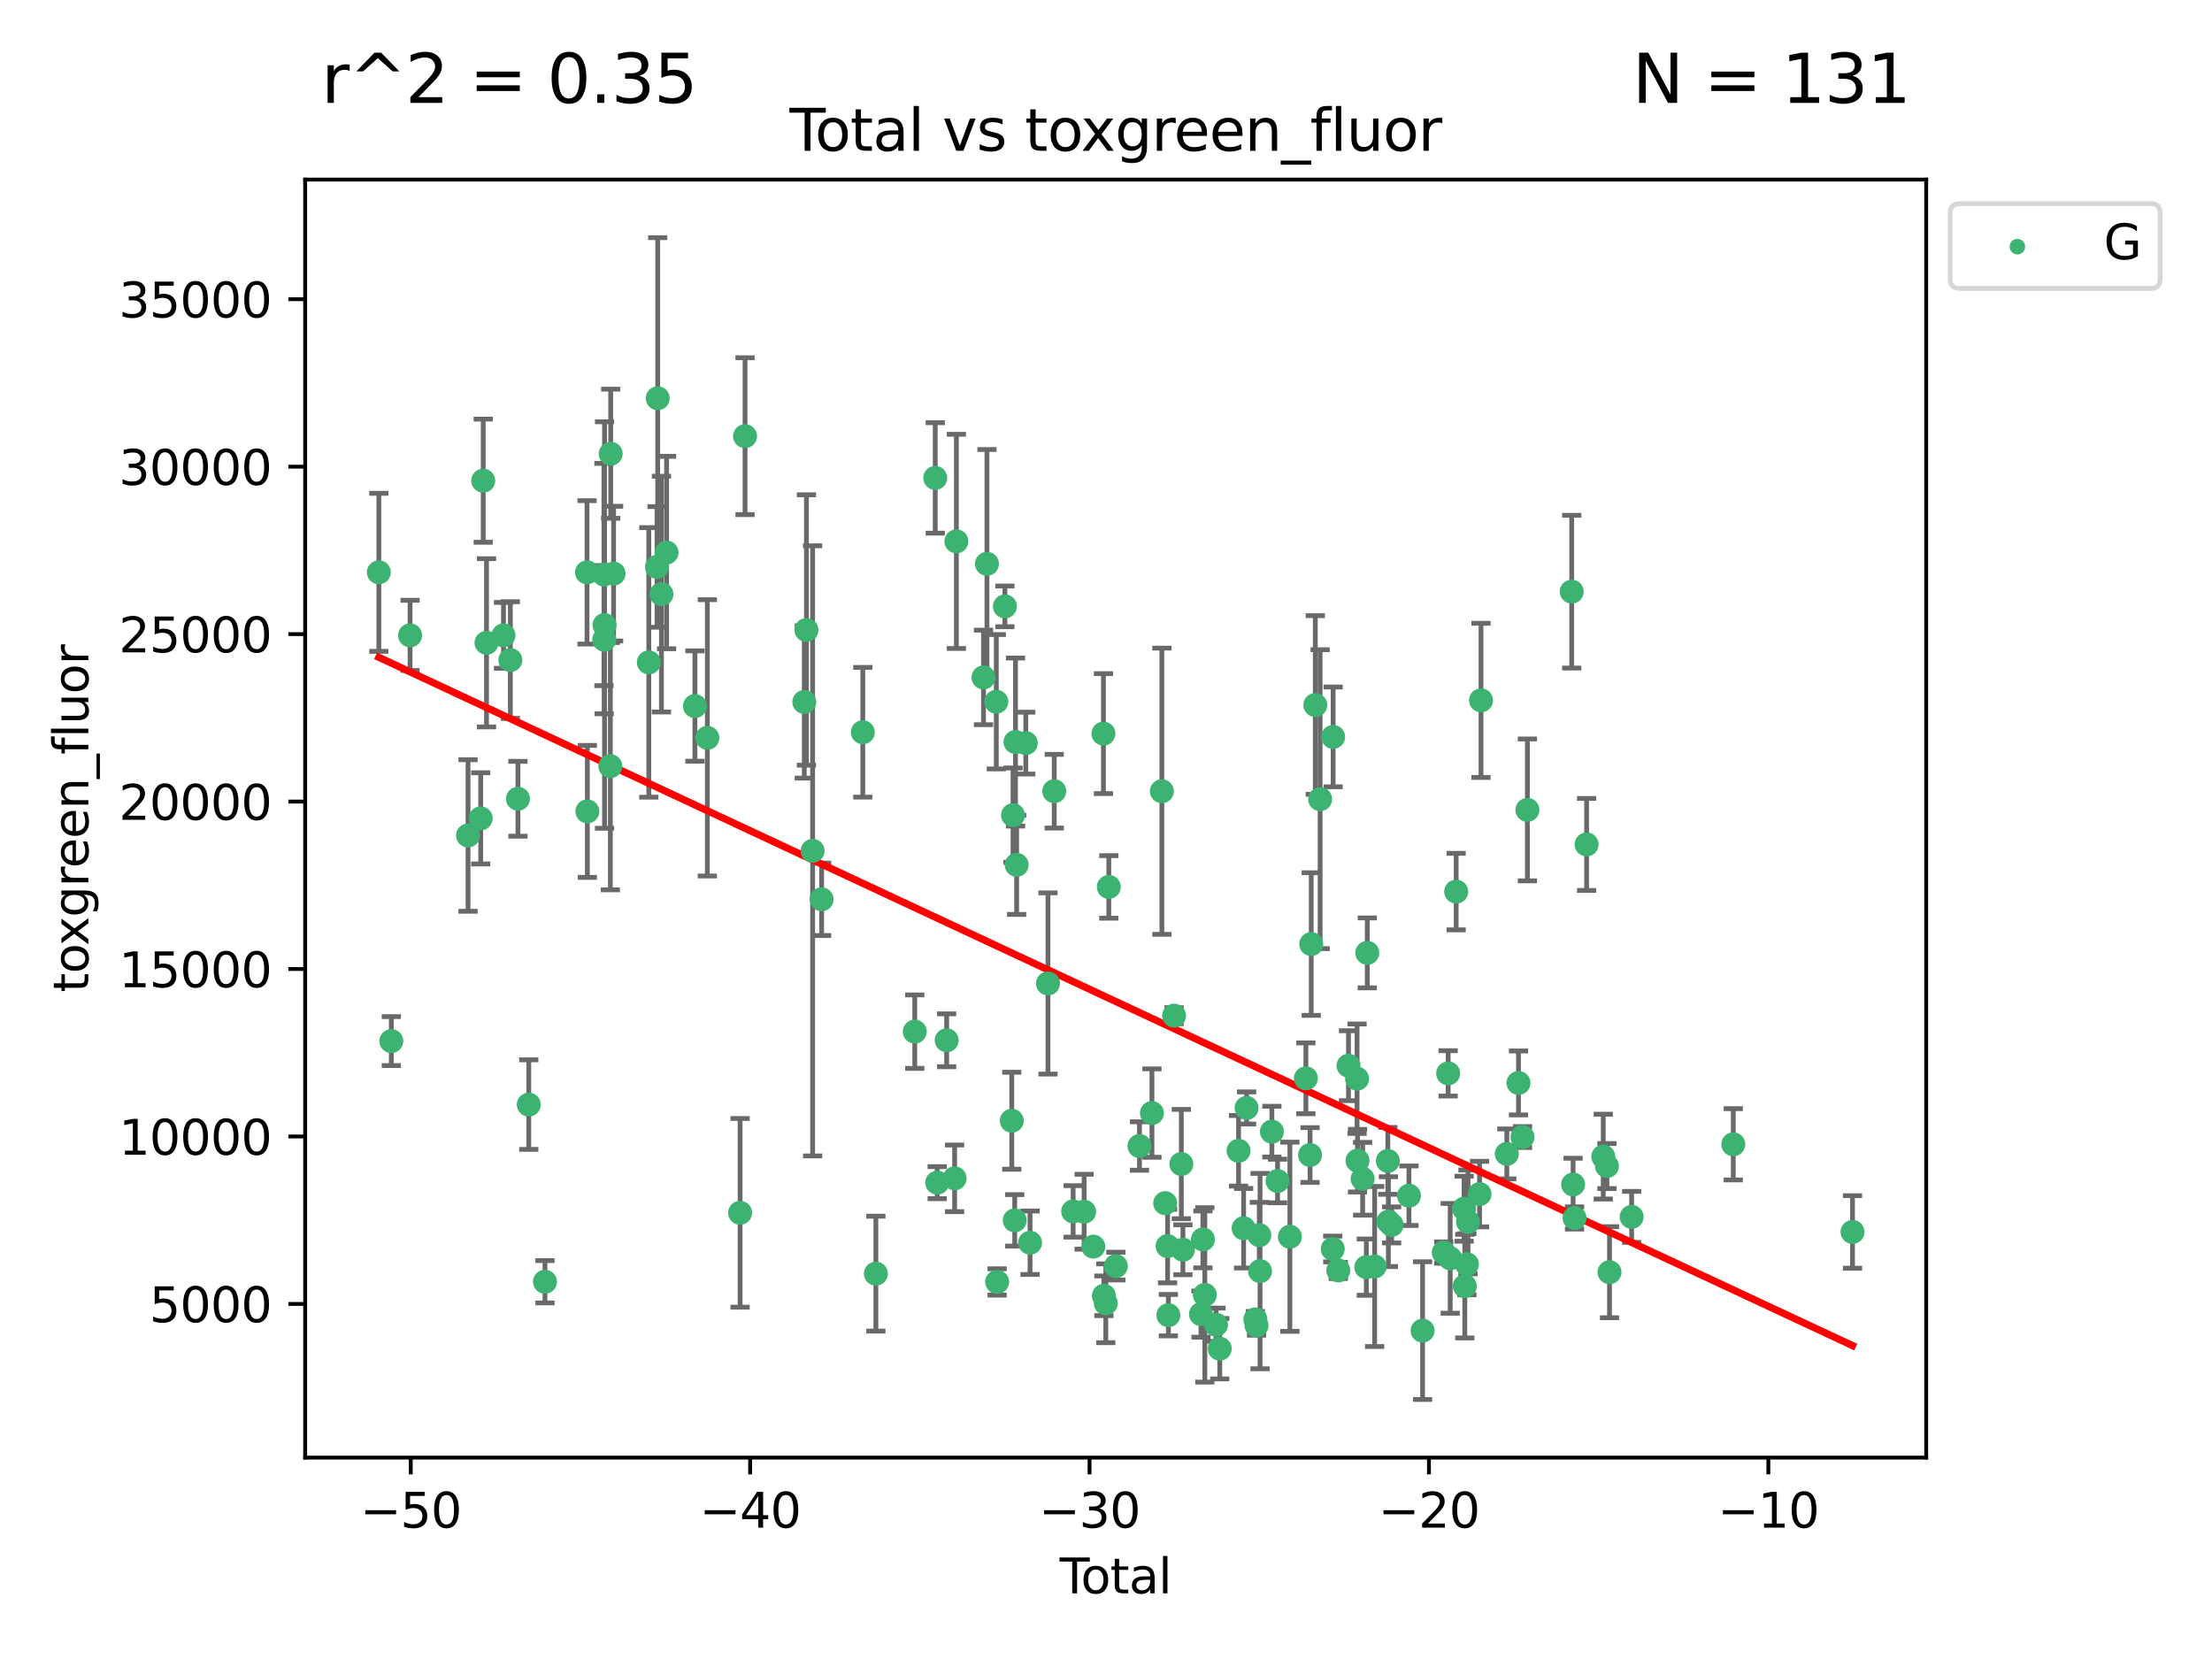 <?xml version="1.0" encoding="utf-8" standalone="no"?>
<!DOCTYPE svg PUBLIC "-//W3C//DTD SVG 1.1//EN"
  "http://www.w3.org/Graphics/SVG/1.1/DTD/svg11.dtd">
<svg xmlns:xlink="http://www.w3.org/1999/xlink" width="460.8pt" height="345.6pt" viewBox="0 0 460.8 345.6" xmlns="http://www.w3.org/2000/svg" version="1.1">
 <defs>
  <style type="text/css">*{stroke-linejoin: round; stroke-linecap: butt}</style>
 </defs>
 <g id="figure_1">
  <g id="patch_1">
   <path d="M 0 345.6 
L 460.8 345.6 
L 460.8 0 
L 0 0 
z
" style="fill: #ffffff"/>
  </g>
  <g id="axes_1">
   <g id="patch_2">
    <path d="M 63.571 303.64 
L 401.26 303.64 
L 401.26 37.411 
L 63.571 37.411 
z
" style="fill: #ffffff"/>
   </g>
   <g id="PathCollection_1">
    <defs>
     <path id="m617f1a5b9c" d="M 0 1.118 
C 0.297 1.118 0.581 1 0.791 0.791 
C 1 0.581 1.118 0.297 1.118 0 
C 1.118 -0.297 1 -0.581 0.791 -0.791 
C 0.581 -1 0.297 -1.118 0 -1.118 
C -0.297 -1.118 -0.581 -1 -0.791 -0.791 
C -1 -0.581 -1.118 -0.297 -1.118 0 
C -1.118 0.297 -1 0.581 -0.791 0.791 
C -0.581 1 -0.297 1.118 0 1.118 
z
" style="stroke: #3cb371"/>
    </defs>
    <g clip-path="url(#pb10337cc7f)">
     <use xlink:href="#m617f1a5b9c" x="78.921" y="119.223" style="fill: #3cb371; stroke: #3cb371"/>
     <use xlink:href="#m617f1a5b9c" x="81.52" y="216.875" style="fill: #3cb371; stroke: #3cb371"/>
     <use xlink:href="#m617f1a5b9c" x="85.426" y="132.355" style="fill: #3cb371; stroke: #3cb371"/>
     <use xlink:href="#m617f1a5b9c" x="97.501" y="174.046" style="fill: #3cb371; stroke: #3cb371"/>
     <use xlink:href="#m617f1a5b9c" x="100.142" y="170.482" style="fill: #3cb371; stroke: #3cb371"/>
     <use xlink:href="#m617f1a5b9c" x="100.665" y="100.136" style="fill: #3cb371; stroke: #3cb371"/>
     <use xlink:href="#m617f1a5b9c" x="101.349" y="133.91" style="fill: #3cb371; stroke: #3cb371"/>
     <use xlink:href="#m617f1a5b9c" x="104.888" y="132.357" style="fill: #3cb371; stroke: #3cb371"/>
     <use xlink:href="#m617f1a5b9c" x="106.313" y="137.502" style="fill: #3cb371; stroke: #3cb371"/>
     <use xlink:href="#m617f1a5b9c" x="107.898" y="166.398" style="fill: #3cb371; stroke: #3cb371"/>
     <use xlink:href="#m617f1a5b9c" x="110.154" y="230.11" style="fill: #3cb371; stroke: #3cb371"/>
     <use xlink:href="#m617f1a5b9c" x="113.526" y="267.011" style="fill: #3cb371; stroke: #3cb371"/>
     <use xlink:href="#m617f1a5b9c" x="122.288" y="119.23" style="fill: #3cb371; stroke: #3cb371"/>
     <use xlink:href="#m617f1a5b9c" x="122.357" y="169.026" style="fill: #3cb371; stroke: #3cb371"/>
     <use xlink:href="#m617f1a5b9c" x="125.813" y="119.685" style="fill: #3cb371; stroke: #3cb371"/>
     <use xlink:href="#m617f1a5b9c" x="125.866" y="133.258" style="fill: #3cb371; stroke: #3cb371"/>
     <use xlink:href="#m617f1a5b9c" x="125.938" y="130.205" style="fill: #3cb371; stroke: #3cb371"/>
     <use xlink:href="#m617f1a5b9c" x="127.147" y="159.605" style="fill: #3cb371; stroke: #3cb371"/>
     <use xlink:href="#m617f1a5b9c" x="127.222" y="94.521" style="fill: #3cb371; stroke: #3cb371"/>
     <use xlink:href="#m617f1a5b9c" x="127.822" y="119.494" style="fill: #3cb371; stroke: #3cb371"/>
     <use xlink:href="#m617f1a5b9c" x="135.158" y="137.991" style="fill: #3cb371; stroke: #3cb371"/>
     <use xlink:href="#m617f1a5b9c" x="136.874" y="118.098" style="fill: #3cb371; stroke: #3cb371"/>
     <use xlink:href="#m617f1a5b9c" x="137.013" y="82.96" style="fill: #3cb371; stroke: #3cb371"/>
     <use xlink:href="#m617f1a5b9c" x="137.79" y="123.763" style="fill: #3cb371; stroke: #3cb371"/>
     <use xlink:href="#m617f1a5b9c" x="138.862" y="115.105" style="fill: #3cb371; stroke: #3cb371"/>
     <use xlink:href="#m617f1a5b9c" x="144.77" y="147.082" style="fill: #3cb371; stroke: #3cb371"/>
     <use xlink:href="#m617f1a5b9c" x="147.351" y="153.704" style="fill: #3cb371; stroke: #3cb371"/>
     <use xlink:href="#m617f1a5b9c" x="154.177" y="252.652" style="fill: #3cb371; stroke: #3cb371"/>
     <use xlink:href="#m617f1a5b9c" x="155.206" y="90.863" style="fill: #3cb371; stroke: #3cb371"/>
     <use xlink:href="#m617f1a5b9c" x="167.549" y="146.233" style="fill: #3cb371; stroke: #3cb371"/>
     <use xlink:href="#m617f1a5b9c" x="167.994" y="131.241" style="fill: #3cb371; stroke: #3cb371"/>
     <use xlink:href="#m617f1a5b9c" x="169.282" y="177.246" style="fill: #3cb371; stroke: #3cb371"/>
     <use xlink:href="#m617f1a5b9c" x="171.161" y="187.338" style="fill: #3cb371; stroke: #3cb371"/>
     <use xlink:href="#m617f1a5b9c" x="179.737" y="152.54" style="fill: #3cb371; stroke: #3cb371"/>
     <use xlink:href="#m617f1a5b9c" x="182.46" y="265.325" style="fill: #3cb371; stroke: #3cb371"/>
     <use xlink:href="#m617f1a5b9c" x="190.566" y="214.907" style="fill: #3cb371; stroke: #3cb371"/>
     <use xlink:href="#m617f1a5b9c" x="194.829" y="99.56" style="fill: #3cb371; stroke: #3cb371"/>
     <use xlink:href="#m617f1a5b9c" x="195.234" y="246.368" style="fill: #3cb371; stroke: #3cb371"/>
     <use xlink:href="#m617f1a5b9c" x="197.204" y="216.706" style="fill: #3cb371; stroke: #3cb371"/>
     <use xlink:href="#m617f1a5b9c" x="198.867" y="245.472" style="fill: #3cb371; stroke: #3cb371"/>
     <use xlink:href="#m617f1a5b9c" x="199.232" y="112.778" style="fill: #3cb371; stroke: #3cb371"/>
     <use xlink:href="#m617f1a5b9c" x="204.882" y="141.118" style="fill: #3cb371; stroke: #3cb371"/>
     <use xlink:href="#m617f1a5b9c" x="205.601" y="117.456" style="fill: #3cb371; stroke: #3cb371"/>
     <use xlink:href="#m617f1a5b9c" x="207.548" y="146.182" style="fill: #3cb371; stroke: #3cb371"/>
     <use xlink:href="#m617f1a5b9c" x="207.722" y="267.051" style="fill: #3cb371; stroke: #3cb371"/>
     <use xlink:href="#m617f1a5b9c" x="209.339" y="126.317" style="fill: #3cb371; stroke: #3cb371"/>
     <use xlink:href="#m617f1a5b9c" x="210.771" y="233.473" style="fill: #3cb371; stroke: #3cb371"/>
     <use xlink:href="#m617f1a5b9c" x="211.03" y="169.806" style="fill: #3cb371; stroke: #3cb371"/>
     <use xlink:href="#m617f1a5b9c" x="211.387" y="254.221" style="fill: #3cb371; stroke: #3cb371"/>
     <use xlink:href="#m617f1a5b9c" x="211.547" y="154.58" style="fill: #3cb371; stroke: #3cb371"/>
     <use xlink:href="#m617f1a5b9c" x="211.786" y="180.163" style="fill: #3cb371; stroke: #3cb371"/>
     <use xlink:href="#m617f1a5b9c" x="213.69" y="154.805" style="fill: #3cb371; stroke: #3cb371"/>
     <use xlink:href="#m617f1a5b9c" x="214.578" y="258.881" style="fill: #3cb371; stroke: #3cb371"/>
     <use xlink:href="#m617f1a5b9c" x="218.314" y="204.872" style="fill: #3cb371; stroke: #3cb371"/>
     <use xlink:href="#m617f1a5b9c" x="219.62" y="164.825" style="fill: #3cb371; stroke: #3cb371"/>
     <use xlink:href="#m617f1a5b9c" x="223.555" y="252.356" style="fill: #3cb371; stroke: #3cb371"/>
     <use xlink:href="#m617f1a5b9c" x="225.841" y="252.423" style="fill: #3cb371; stroke: #3cb371"/>
     <use xlink:href="#m617f1a5b9c" x="227.754" y="259.692" style="fill: #3cb371; stroke: #3cb371"/>
     <use xlink:href="#m617f1a5b9c" x="229.867" y="152.825" style="fill: #3cb371; stroke: #3cb371"/>
     <use xlink:href="#m617f1a5b9c" x="229.959" y="269.94" style="fill: #3cb371; stroke: #3cb371"/>
     <use xlink:href="#m617f1a5b9c" x="230.357" y="271.497" style="fill: #3cb371; stroke: #3cb371"/>
     <use xlink:href="#m617f1a5b9c" x="230.984" y="184.763" style="fill: #3cb371; stroke: #3cb371"/>
     <use xlink:href="#m617f1a5b9c" x="232.453" y="263.752" style="fill: #3cb371; stroke: #3cb371"/>
     <use xlink:href="#m617f1a5b9c" x="237.373" y="238.732" style="fill: #3cb371; stroke: #3cb371"/>
     <use xlink:href="#m617f1a5b9c" x="239.969" y="231.873" style="fill: #3cb371; stroke: #3cb371"/>
     <use xlink:href="#m617f1a5b9c" x="242.039" y="164.829" style="fill: #3cb371; stroke: #3cb371"/>
     <use xlink:href="#m617f1a5b9c" x="242.727" y="250.64" style="fill: #3cb371; stroke: #3cb371"/>
     <use xlink:href="#m617f1a5b9c" x="243.23" y="259.579" style="fill: #3cb371; stroke: #3cb371"/>
     <use xlink:href="#m617f1a5b9c" x="243.395" y="273.974" style="fill: #3cb371; stroke: #3cb371"/>
     <use xlink:href="#m617f1a5b9c" x="244.586" y="211.581" style="fill: #3cb371; stroke: #3cb371"/>
     <use xlink:href="#m617f1a5b9c" x="246.092" y="242.491" style="fill: #3cb371; stroke: #3cb371"/>
     <use xlink:href="#m617f1a5b9c" x="246.424" y="260.346" style="fill: #3cb371; stroke: #3cb371"/>
     <use xlink:href="#m617f1a5b9c" x="250.185" y="273.753" style="fill: #3cb371; stroke: #3cb371"/>
     <use xlink:href="#m617f1a5b9c" x="250.588" y="258.192" style="fill: #3cb371; stroke: #3cb371"/>
     <use xlink:href="#m617f1a5b9c" x="250.985" y="269.747" style="fill: #3cb371; stroke: #3cb371"/>
     <use xlink:href="#m617f1a5b9c" x="253.314" y="275.967" style="fill: #3cb371; stroke: #3cb371"/>
     <use xlink:href="#m617f1a5b9c" x="254.099" y="280.956" style="fill: #3cb371; stroke: #3cb371"/>
     <use xlink:href="#m617f1a5b9c" x="258.013" y="239.733" style="fill: #3cb371; stroke: #3cb371"/>
     <use xlink:href="#m617f1a5b9c" x="259.068" y="255.865" style="fill: #3cb371; stroke: #3cb371"/>
     <use xlink:href="#m617f1a5b9c" x="259.69" y="230.807" style="fill: #3cb371; stroke: #3cb371"/>
     <use xlink:href="#m617f1a5b9c" x="261.513" y="274.852" style="fill: #3cb371; stroke: #3cb371"/>
     <use xlink:href="#m617f1a5b9c" x="261.762" y="276.133" style="fill: #3cb371; stroke: #3cb371"/>
     <use xlink:href="#m617f1a5b9c" x="262.338" y="257.311" style="fill: #3cb371; stroke: #3cb371"/>
     <use xlink:href="#m617f1a5b9c" x="262.49" y="264.794" style="fill: #3cb371; stroke: #3cb371"/>
     <use xlink:href="#m617f1a5b9c" x="264.956" y="235.742" style="fill: #3cb371; stroke: #3cb371"/>
     <use xlink:href="#m617f1a5b9c" x="266.135" y="246.023" style="fill: #3cb371; stroke: #3cb371"/>
     <use xlink:href="#m617f1a5b9c" x="268.707" y="257.636" style="fill: #3cb371; stroke: #3cb371"/>
     <use xlink:href="#m617f1a5b9c" x="272.038" y="224.633" style="fill: #3cb371; stroke: #3cb371"/>
     <use xlink:href="#m617f1a5b9c" x="272.909" y="240.61" style="fill: #3cb371; stroke: #3cb371"/>
     <use xlink:href="#m617f1a5b9c" x="273.154" y="196.664" style="fill: #3cb371; stroke: #3cb371"/>
     <use xlink:href="#m617f1a5b9c" x="274" y="146.868" style="fill: #3cb371; stroke: #3cb371"/>
     <use xlink:href="#m617f1a5b9c" x="275.005" y="166.481" style="fill: #3cb371; stroke: #3cb371"/>
     <use xlink:href="#m617f1a5b9c" x="277.637" y="260.186" style="fill: #3cb371; stroke: #3cb371"/>
     <use xlink:href="#m617f1a5b9c" x="277.718" y="153.511" style="fill: #3cb371; stroke: #3cb371"/>
     <use xlink:href="#m617f1a5b9c" x="278.794" y="264.655" style="fill: #3cb371; stroke: #3cb371"/>
     <use xlink:href="#m617f1a5b9c" x="280.916" y="222.005" style="fill: #3cb371; stroke: #3cb371"/>
     <use xlink:href="#m617f1a5b9c" x="282.7" y="224.717" style="fill: #3cb371; stroke: #3cb371"/>
     <use xlink:href="#m617f1a5b9c" x="282.798" y="241.787" style="fill: #3cb371; stroke: #3cb371"/>
     <use xlink:href="#m617f1a5b9c" x="283.863" y="245.561" style="fill: #3cb371; stroke: #3cb371"/>
     <use xlink:href="#m617f1a5b9c" x="284.628" y="263.968" style="fill: #3cb371; stroke: #3cb371"/>
     <use xlink:href="#m617f1a5b9c" x="284.827" y="198.501" style="fill: #3cb371; stroke: #3cb371"/>
     <use xlink:href="#m617f1a5b9c" x="286.365" y="263.832" style="fill: #3cb371; stroke: #3cb371"/>
     <use xlink:href="#m617f1a5b9c" x="289.109" y="241.836" style="fill: #3cb371; stroke: #3cb371"/>
     <use xlink:href="#m617f1a5b9c" x="289.225" y="254.494" style="fill: #3cb371; stroke: #3cb371"/>
     <use xlink:href="#m617f1a5b9c" x="289.899" y="255.176" style="fill: #3cb371; stroke: #3cb371"/>
     <use xlink:href="#m617f1a5b9c" x="293.514" y="249.086" style="fill: #3cb371; stroke: #3cb371"/>
     <use xlink:href="#m617f1a5b9c" x="296.351" y="277.195" style="fill: #3cb371; stroke: #3cb371"/>
     <use xlink:href="#m617f1a5b9c" x="300.754" y="260.927" style="fill: #3cb371; stroke: #3cb371"/>
     <use xlink:href="#m617f1a5b9c" x="301.678" y="223.604" style="fill: #3cb371; stroke: #3cb371"/>
     <use xlink:href="#m617f1a5b9c" x="302.108" y="262.134" style="fill: #3cb371; stroke: #3cb371"/>
     <use xlink:href="#m617f1a5b9c" x="303.347" y="185.739" style="fill: #3cb371; stroke: #3cb371"/>
     <use xlink:href="#m617f1a5b9c" x="304.996" y="251.798" style="fill: #3cb371; stroke: #3cb371"/>
     <use xlink:href="#m617f1a5b9c" x="305.145" y="267.926" style="fill: #3cb371; stroke: #3cb371"/>
     <use xlink:href="#m617f1a5b9c" x="305.584" y="263.37" style="fill: #3cb371; stroke: #3cb371"/>
     <use xlink:href="#m617f1a5b9c" x="305.812" y="254.546" style="fill: #3cb371; stroke: #3cb371"/>
     <use xlink:href="#m617f1a5b9c" x="308.217" y="248.751" style="fill: #3cb371; stroke: #3cb371"/>
     <use xlink:href="#m617f1a5b9c" x="308.521" y="145.898" style="fill: #3cb371; stroke: #3cb371"/>
     <use xlink:href="#m617f1a5b9c" x="313.9" y="240.376" style="fill: #3cb371; stroke: #3cb371"/>
     <use xlink:href="#m617f1a5b9c" x="316.332" y="225.6" style="fill: #3cb371; stroke: #3cb371"/>
     <use xlink:href="#m617f1a5b9c" x="317.169" y="236.865" style="fill: #3cb371; stroke: #3cb371"/>
     <use xlink:href="#m617f1a5b9c" x="318.185" y="168.718" style="fill: #3cb371; stroke: #3cb371"/>
     <use xlink:href="#m617f1a5b9c" x="327.417" y="123.252" style="fill: #3cb371; stroke: #3cb371"/>
     <use xlink:href="#m617f1a5b9c" x="327.703" y="246.749" style="fill: #3cb371; stroke: #3cb371"/>
     <use xlink:href="#m617f1a5b9c" x="328.005" y="253.723" style="fill: #3cb371; stroke: #3cb371"/>
     <use xlink:href="#m617f1a5b9c" x="330.518" y="175.91" style="fill: #3cb371; stroke: #3cb371"/>
     <use xlink:href="#m617f1a5b9c" x="333.988" y="240.944" style="fill: #3cb371; stroke: #3cb371"/>
     <use xlink:href="#m617f1a5b9c" x="334.754" y="242.911" style="fill: #3cb371; stroke: #3cb371"/>
     <use xlink:href="#m617f1a5b9c" x="335.288" y="265.024" style="fill: #3cb371; stroke: #3cb371"/>
     <use xlink:href="#m617f1a5b9c" x="339.903" y="253.492" style="fill: #3cb371; stroke: #3cb371"/>
     <use xlink:href="#m617f1a5b9c" x="361.073" y="238.379" style="fill: #3cb371; stroke: #3cb371"/>
     <use xlink:href="#m617f1a5b9c" x="385.911" y="256.636" style="fill: #3cb371; stroke: #3cb371"/>
    </g>
   </g>
   <g id="matplotlib.axis_1">
    <g id="xtick_1">
     <g id="line2d_1">
      <defs>
       <path id="m55e2b790b1" d="M 0 0 
L 0 3.5 
" style="stroke: #000000; stroke-width: 0.8"/>
      </defs>
      <g>
       <use xlink:href="#m55e2b790b1" x="85.566" y="303.64" style="stroke: #000000; stroke-width: 0.8"/>
      </g>
     </g>
     <g id="text_1">
      <!-- −50 -->
      <g transform="translate(75.014 318.238) scale(0.1 -0.1)">
       <defs>
        <path id="DejaVuSans-2212" d="M 678 2272 
L 4684 2272 
L 4684 1741 
L 678 1741 
L 678 2272 
z
" transform="scale(0.016)"/>
        <path id="DejaVuSans-35" d="M 691 4666 
L 3169 4666 
L 3169 4134 
L 1269 4134 
L 1269 2991 
Q 1406 3038 1543 3061 
Q 1681 3084 1819 3084 
Q 2600 3084 3056 2656 
Q 3513 2228 3513 1497 
Q 3513 744 3044 326 
Q 2575 -91 1722 -91 
Q 1428 -91 1123 -41 
Q 819 9 494 109 
L 494 744 
Q 775 591 1075 516 
Q 1375 441 1709 441 
Q 2250 441 2565 725 
Q 2881 1009 2881 1497 
Q 2881 1984 2565 2268 
Q 2250 2553 1709 2553 
Q 1456 2553 1204 2497 
Q 953 2441 691 2322 
L 691 4666 
z
" transform="scale(0.016)"/>
        <path id="DejaVuSans-30" d="M 2034 4250 
Q 1547 4250 1301 3770 
Q 1056 3291 1056 2328 
Q 1056 1369 1301 889 
Q 1547 409 2034 409 
Q 2525 409 2770 889 
Q 3016 1369 3016 2328 
Q 3016 3291 2770 3770 
Q 2525 4250 2034 4250 
z
M 2034 4750 
Q 2819 4750 3233 4129 
Q 3647 3509 3647 2328 
Q 3647 1150 3233 529 
Q 2819 -91 2034 -91 
Q 1250 -91 836 529 
Q 422 1150 422 2328 
Q 422 3509 836 4129 
Q 1250 4750 2034 4750 
z
" transform="scale(0.016)"/>
       </defs>
       <use xlink:href="#DejaVuSans-2212"/>
       <use xlink:href="#DejaVuSans-35" x="83.789"/>
       <use xlink:href="#DejaVuSans-30" x="147.412"/>
      </g>
     </g>
    </g>
    <g id="xtick_2">
     <g id="line2d_2">
      <g>
       <use xlink:href="#m55e2b790b1" x="156.269" y="303.64" style="stroke: #000000; stroke-width: 0.8"/>
      </g>
     </g>
     <g id="text_2">
      <!-- −40 -->
      <g transform="translate(145.717 318.238) scale(0.1 -0.1)">
       <defs>
        <path id="DejaVuSans-34" d="M 2419 4116 
L 825 1625 
L 2419 1625 
L 2419 4116 
z
M 2253 4666 
L 3047 4666 
L 3047 1625 
L 3713 1625 
L 3713 1100 
L 3047 1100 
L 3047 0 
L 2419 0 
L 2419 1100 
L 313 1100 
L 313 1709 
L 2253 4666 
z
" transform="scale(0.016)"/>
       </defs>
       <use xlink:href="#DejaVuSans-2212"/>
       <use xlink:href="#DejaVuSans-34" x="83.789"/>
       <use xlink:href="#DejaVuSans-30" x="147.412"/>
      </g>
     </g>
    </g>
    <g id="xtick_3">
     <g id="line2d_3">
      <g>
       <use xlink:href="#m55e2b790b1" x="226.973" y="303.64" style="stroke: #000000; stroke-width: 0.8"/>
      </g>
     </g>
     <g id="text_3">
      <!-- −30 -->
      <g transform="translate(216.42 318.238) scale(0.1 -0.1)">
       <defs>
        <path id="DejaVuSans-33" d="M 2597 2516 
Q 3050 2419 3304 2112 
Q 3559 1806 3559 1356 
Q 3559 666 3084 287 
Q 2609 -91 1734 -91 
Q 1441 -91 1130 -33 
Q 819 25 488 141 
L 488 750 
Q 750 597 1062 519 
Q 1375 441 1716 441 
Q 2309 441 2620 675 
Q 2931 909 2931 1356 
Q 2931 1769 2642 2001 
Q 2353 2234 1838 2234 
L 1294 2234 
L 1294 2753 
L 1863 2753 
Q 2328 2753 2575 2939 
Q 2822 3125 2822 3475 
Q 2822 3834 2567 4026 
Q 2313 4219 1838 4219 
Q 1578 4219 1281 4162 
Q 984 4106 628 3988 
L 628 4550 
Q 988 4650 1302 4700 
Q 1616 4750 1894 4750 
Q 2613 4750 3031 4423 
Q 3450 4097 3450 3541 
Q 3450 3153 3228 2886 
Q 3006 2619 2597 2516 
z
" transform="scale(0.016)"/>
       </defs>
       <use xlink:href="#DejaVuSans-2212"/>
       <use xlink:href="#DejaVuSans-33" x="83.789"/>
       <use xlink:href="#DejaVuSans-30" x="147.412"/>
      </g>
     </g>
    </g>
    <g id="xtick_4">
     <g id="line2d_4">
      <g>
       <use xlink:href="#m55e2b790b1" x="297.676" y="303.64" style="stroke: #000000; stroke-width: 0.8"/>
      </g>
     </g>
     <g id="text_4">
      <!-- −20 -->
      <g transform="translate(287.124 318.238) scale(0.1 -0.1)">
       <defs>
        <path id="DejaVuSans-32" d="M 1228 531 
L 3431 531 
L 3431 0 
L 469 0 
L 469 531 
Q 828 903 1448 1529 
Q 2069 2156 2228 2338 
Q 2531 2678 2651 2914 
Q 2772 3150 2772 3378 
Q 2772 3750 2511 3984 
Q 2250 4219 1831 4219 
Q 1534 4219 1204 4116 
Q 875 4013 500 3803 
L 500 4441 
Q 881 4594 1212 4672 
Q 1544 4750 1819 4750 
Q 2544 4750 2975 4387 
Q 3406 4025 3406 3419 
Q 3406 3131 3298 2873 
Q 3191 2616 2906 2266 
Q 2828 2175 2409 1742 
Q 1991 1309 1228 531 
z
" transform="scale(0.016)"/>
       </defs>
       <use xlink:href="#DejaVuSans-2212"/>
       <use xlink:href="#DejaVuSans-32" x="83.789"/>
       <use xlink:href="#DejaVuSans-30" x="147.412"/>
      </g>
     </g>
    </g>
    <g id="xtick_5">
     <g id="line2d_5">
      <g>
       <use xlink:href="#m55e2b790b1" x="368.379" y="303.64" style="stroke: #000000; stroke-width: 0.8"/>
      </g>
     </g>
     <g id="text_5">
      <!-- −10 -->
      <g transform="translate(357.827 318.238) scale(0.1 -0.1)">
       <defs>
        <path id="DejaVuSans-31" d="M 794 531 
L 1825 531 
L 1825 4091 
L 703 3866 
L 703 4441 
L 1819 4666 
L 2450 4666 
L 2450 531 
L 3481 531 
L 3481 0 
L 794 0 
L 794 531 
z
" transform="scale(0.016)"/>
       </defs>
       <use xlink:href="#DejaVuSans-2212"/>
       <use xlink:href="#DejaVuSans-31" x="83.789"/>
       <use xlink:href="#DejaVuSans-30" x="147.412"/>
      </g>
     </g>
    </g>
    <g id="text_6">
     <!-- Total -->
     <g transform="translate(220.739 331.917) scale(0.1 -0.1)">
      <defs>
       <path id="DejaVuSans-54" d="M -19 4666 
L 3928 4666 
L 3928 4134 
L 2272 4134 
L 2272 0 
L 1638 0 
L 1638 4134 
L -19 4134 
L -19 4666 
z
" transform="scale(0.016)"/>
       <path id="DejaVuSans-6f" d="M 1959 3097 
Q 1497 3097 1228 2736 
Q 959 2375 959 1747 
Q 959 1119 1226 758 
Q 1494 397 1959 397 
Q 2419 397 2687 759 
Q 2956 1122 2956 1747 
Q 2956 2369 2687 2733 
Q 2419 3097 1959 3097 
z
M 1959 3584 
Q 2709 3584 3137 3096 
Q 3566 2609 3566 1747 
Q 3566 888 3137 398 
Q 2709 -91 1959 -91 
Q 1206 -91 779 398 
Q 353 888 353 1747 
Q 353 2609 779 3096 
Q 1206 3584 1959 3584 
z
" transform="scale(0.016)"/>
       <path id="DejaVuSans-74" d="M 1172 4494 
L 1172 3500 
L 2356 3500 
L 2356 3053 
L 1172 3053 
L 1172 1153 
Q 1172 725 1289 603 
Q 1406 481 1766 481 
L 2356 481 
L 2356 0 
L 1766 0 
Q 1100 0 847 248 
Q 594 497 594 1153 
L 594 3053 
L 172 3053 
L 172 3500 
L 594 3500 
L 594 4494 
L 1172 4494 
z
" transform="scale(0.016)"/>
       <path id="DejaVuSans-61" d="M 2194 1759 
Q 1497 1759 1228 1600 
Q 959 1441 959 1056 
Q 959 750 1161 570 
Q 1363 391 1709 391 
Q 2188 391 2477 730 
Q 2766 1069 2766 1631 
L 2766 1759 
L 2194 1759 
z
M 3341 1997 
L 3341 0 
L 2766 0 
L 2766 531 
Q 2569 213 2275 61 
Q 1981 -91 1556 -91 
Q 1019 -91 701 211 
Q 384 513 384 1019 
Q 384 1609 779 1909 
Q 1175 2209 1959 2209 
L 2766 2209 
L 2766 2266 
Q 2766 2663 2505 2880 
Q 2244 3097 1772 3097 
Q 1472 3097 1187 3025 
Q 903 2953 641 2809 
L 641 3341 
Q 956 3463 1253 3523 
Q 1550 3584 1831 3584 
Q 2591 3584 2966 3190 
Q 3341 2797 3341 1997 
z
" transform="scale(0.016)"/>
       <path id="DejaVuSans-6c" d="M 603 4863 
L 1178 4863 
L 1178 0 
L 603 0 
L 603 4863 
z
" transform="scale(0.016)"/>
      </defs>
      <use xlink:href="#DejaVuSans-54"/>
      <use xlink:href="#DejaVuSans-6f" x="44.084"/>
      <use xlink:href="#DejaVuSans-74" x="105.266"/>
      <use xlink:href="#DejaVuSans-61" x="144.475"/>
      <use xlink:href="#DejaVuSans-6c" x="205.754"/>
     </g>
    </g>
   </g>
   <g id="matplotlib.axis_2">
    <g id="ytick_1">
     <g id="line2d_6">
      <defs>
       <path id="m570b8d9676" d="M 0 0 
L -3.5 0 
" style="stroke: #000000; stroke-width: 0.8"/>
      </defs>
      <g>
       <use xlink:href="#m570b8d9676" x="63.571" y="271.633" style="stroke: #000000; stroke-width: 0.8"/>
      </g>
     </g>
     <g id="text_7">
      <!-- 5000 -->
      <g transform="translate(31.121 275.432) scale(0.1 -0.1)">
       <use xlink:href="#DejaVuSans-35"/>
       <use xlink:href="#DejaVuSans-30" x="63.623"/>
       <use xlink:href="#DejaVuSans-30" x="127.246"/>
       <use xlink:href="#DejaVuSans-30" x="190.869"/>
      </g>
     </g>
    </g>
    <g id="ytick_2">
     <g id="line2d_7">
      <g>
       <use xlink:href="#m570b8d9676" x="63.571" y="236.749" style="stroke: #000000; stroke-width: 0.8"/>
      </g>
     </g>
     <g id="text_8">
      <!-- 10000 -->
      <g transform="translate(24.759 240.548) scale(0.1 -0.1)">
       <use xlink:href="#DejaVuSans-31"/>
       <use xlink:href="#DejaVuSans-30" x="63.623"/>
       <use xlink:href="#DejaVuSans-30" x="127.246"/>
       <use xlink:href="#DejaVuSans-30" x="190.869"/>
       <use xlink:href="#DejaVuSans-30" x="254.492"/>
      </g>
     </g>
    </g>
    <g id="ytick_3">
     <g id="line2d_8">
      <g>
       <use xlink:href="#m570b8d9676" x="63.571" y="201.865" style="stroke: #000000; stroke-width: 0.8"/>
      </g>
     </g>
     <g id="text_9">
      <!-- 15000 -->
      <g transform="translate(24.759 205.664) scale(0.1 -0.1)">
       <use xlink:href="#DejaVuSans-31"/>
       <use xlink:href="#DejaVuSans-35" x="63.623"/>
       <use xlink:href="#DejaVuSans-30" x="127.246"/>
       <use xlink:href="#DejaVuSans-30" x="190.869"/>
       <use xlink:href="#DejaVuSans-30" x="254.492"/>
      </g>
     </g>
    </g>
    <g id="ytick_4">
     <g id="line2d_9">
      <g>
       <use xlink:href="#m570b8d9676" x="63.571" y="166.981" style="stroke: #000000; stroke-width: 0.8"/>
      </g>
     </g>
     <g id="text_10">
      <!-- 20000 -->
      <g transform="translate(24.759 170.78) scale(0.1 -0.1)">
       <use xlink:href="#DejaVuSans-32"/>
       <use xlink:href="#DejaVuSans-30" x="63.623"/>
       <use xlink:href="#DejaVuSans-30" x="127.246"/>
       <use xlink:href="#DejaVuSans-30" x="190.869"/>
       <use xlink:href="#DejaVuSans-30" x="254.492"/>
      </g>
     </g>
    </g>
    <g id="ytick_5">
     <g id="line2d_10">
      <g>
       <use xlink:href="#m570b8d9676" x="63.571" y="132.097" style="stroke: #000000; stroke-width: 0.8"/>
      </g>
     </g>
     <g id="text_11">
      <!-- 25000 -->
      <g transform="translate(24.759 135.896) scale(0.1 -0.1)">
       <use xlink:href="#DejaVuSans-32"/>
       <use xlink:href="#DejaVuSans-35" x="63.623"/>
       <use xlink:href="#DejaVuSans-30" x="127.246"/>
       <use xlink:href="#DejaVuSans-30" x="190.869"/>
       <use xlink:href="#DejaVuSans-30" x="254.492"/>
      </g>
     </g>
    </g>
    <g id="ytick_6">
     <g id="line2d_11">
      <g>
       <use xlink:href="#m570b8d9676" x="63.571" y="97.213" style="stroke: #000000; stroke-width: 0.8"/>
      </g>
     </g>
     <g id="text_12">
      <!-- 30000 -->
      <g transform="translate(24.759 101.013) scale(0.1 -0.1)">
       <use xlink:href="#DejaVuSans-33"/>
       <use xlink:href="#DejaVuSans-30" x="63.623"/>
       <use xlink:href="#DejaVuSans-30" x="127.246"/>
       <use xlink:href="#DejaVuSans-30" x="190.869"/>
       <use xlink:href="#DejaVuSans-30" x="254.492"/>
      </g>
     </g>
    </g>
    <g id="ytick_7">
     <g id="line2d_12">
      <g>
       <use xlink:href="#m570b8d9676" x="63.571" y="62.33" style="stroke: #000000; stroke-width: 0.8"/>
      </g>
     </g>
     <g id="text_13">
      <!-- 35000 -->
      <g transform="translate(24.759 66.129) scale(0.1 -0.1)">
       <use xlink:href="#DejaVuSans-33"/>
       <use xlink:href="#DejaVuSans-35" x="63.623"/>
       <use xlink:href="#DejaVuSans-30" x="127.246"/>
       <use xlink:href="#DejaVuSans-30" x="190.869"/>
       <use xlink:href="#DejaVuSans-30" x="254.492"/>
      </g>
     </g>
    </g>
    <g id="text_14">
     <!-- toxgreen_fluor -->
     <g transform="translate(18.401 206.72) rotate(-90) scale(0.1 -0.1)">
      <defs>
       <path id="DejaVuSans-78" d="M 3513 3500 
L 2247 1797 
L 3578 0 
L 2900 0 
L 1881 1375 
L 863 0 
L 184 0 
L 1544 1831 
L 300 3500 
L 978 3500 
L 1906 2253 
L 2834 3500 
L 3513 3500 
z
" transform="scale(0.016)"/>
       <path id="DejaVuSans-67" d="M 2906 1791 
Q 2906 2416 2648 2759 
Q 2391 3103 1925 3103 
Q 1463 3103 1205 2759 
Q 947 2416 947 1791 
Q 947 1169 1205 825 
Q 1463 481 1925 481 
Q 2391 481 2648 825 
Q 2906 1169 2906 1791 
z
M 3481 434 
Q 3481 -459 3084 -895 
Q 2688 -1331 1869 -1331 
Q 1566 -1331 1297 -1286 
Q 1028 -1241 775 -1147 
L 775 -588 
Q 1028 -725 1275 -790 
Q 1522 -856 1778 -856 
Q 2344 -856 2625 -561 
Q 2906 -266 2906 331 
L 2906 616 
Q 2728 306 2450 153 
Q 2172 0 1784 0 
Q 1141 0 747 490 
Q 353 981 353 1791 
Q 353 2603 747 3093 
Q 1141 3584 1784 3584 
Q 2172 3584 2450 3431 
Q 2728 3278 2906 2969 
L 2906 3500 
L 3481 3500 
L 3481 434 
z
" transform="scale(0.016)"/>
       <path id="DejaVuSans-72" d="M 2631 2963 
Q 2534 3019 2420 3045 
Q 2306 3072 2169 3072 
Q 1681 3072 1420 2755 
Q 1159 2438 1159 1844 
L 1159 0 
L 581 0 
L 581 3500 
L 1159 3500 
L 1159 2956 
Q 1341 3275 1631 3429 
Q 1922 3584 2338 3584 
Q 2397 3584 2469 3576 
Q 2541 3569 2628 3553 
L 2631 2963 
z
" transform="scale(0.016)"/>
       <path id="DejaVuSans-65" d="M 3597 1894 
L 3597 1613 
L 953 1613 
Q 991 1019 1311 708 
Q 1631 397 2203 397 
Q 2534 397 2845 478 
Q 3156 559 3463 722 
L 3463 178 
Q 3153 47 2828 -22 
Q 2503 -91 2169 -91 
Q 1331 -91 842 396 
Q 353 884 353 1716 
Q 353 2575 817 3079 
Q 1281 3584 2069 3584 
Q 2775 3584 3186 3129 
Q 3597 2675 3597 1894 
z
M 3022 2063 
Q 3016 2534 2758 2815 
Q 2500 3097 2075 3097 
Q 1594 3097 1305 2825 
Q 1016 2553 972 2059 
L 3022 2063 
z
" transform="scale(0.016)"/>
       <path id="DejaVuSans-6e" d="M 3513 2113 
L 3513 0 
L 2938 0 
L 2938 2094 
Q 2938 2591 2744 2837 
Q 2550 3084 2163 3084 
Q 1697 3084 1428 2787 
Q 1159 2491 1159 1978 
L 1159 0 
L 581 0 
L 581 3500 
L 1159 3500 
L 1159 2956 
Q 1366 3272 1645 3428 
Q 1925 3584 2291 3584 
Q 2894 3584 3203 3211 
Q 3513 2838 3513 2113 
z
" transform="scale(0.016)"/>
       <path id="DejaVuSans-5f" d="M 3263 -1063 
L 3263 -1509 
L -63 -1509 
L -63 -1063 
L 3263 -1063 
z
" transform="scale(0.016)"/>
       <path id="DejaVuSans-66" d="M 2375 4863 
L 2375 4384 
L 1825 4384 
Q 1516 4384 1395 4259 
Q 1275 4134 1275 3809 
L 1275 3500 
L 2222 3500 
L 2222 3053 
L 1275 3053 
L 1275 0 
L 697 0 
L 697 3053 
L 147 3053 
L 147 3500 
L 697 3500 
L 697 3744 
Q 697 4328 969 4595 
Q 1241 4863 1831 4863 
L 2375 4863 
z
" transform="scale(0.016)"/>
       <path id="DejaVuSans-75" d="M 544 1381 
L 544 3500 
L 1119 3500 
L 1119 1403 
Q 1119 906 1312 657 
Q 1506 409 1894 409 
Q 2359 409 2629 706 
Q 2900 1003 2900 1516 
L 2900 3500 
L 3475 3500 
L 3475 0 
L 2900 0 
L 2900 538 
Q 2691 219 2414 64 
Q 2138 -91 1772 -91 
Q 1169 -91 856 284 
Q 544 659 544 1381 
z
M 1991 3584 
L 1991 3584 
z
" transform="scale(0.016)"/>
      </defs>
      <use xlink:href="#DejaVuSans-74"/>
      <use xlink:href="#DejaVuSans-6f" x="39.209"/>
      <use xlink:href="#DejaVuSans-78" x="97.266"/>
      <use xlink:href="#DejaVuSans-67" x="156.445"/>
      <use xlink:href="#DejaVuSans-72" x="219.922"/>
      <use xlink:href="#DejaVuSans-65" x="258.785"/>
      <use xlink:href="#DejaVuSans-65" x="320.309"/>
      <use xlink:href="#DejaVuSans-6e" x="381.832"/>
      <use xlink:href="#DejaVuSans-5f" x="445.211"/>
      <use xlink:href="#DejaVuSans-66" x="495.211"/>
      <use xlink:href="#DejaVuSans-6c" x="530.416"/>
      <use xlink:href="#DejaVuSans-75" x="558.199"/>
      <use xlink:href="#DejaVuSans-6f" x="621.578"/>
      <use xlink:href="#DejaVuSans-72" x="682.76"/>
     </g>
    </g>
   </g>
   <g id="LineCollection_1">
    <path d="M 78.921 135.683 
L 78.921 102.763 
" clip-path="url(#pb10337cc7f)" style="fill: none; stroke: #696969"/>
    <path d="M 81.52 221.973 
L 81.52 211.777 
" clip-path="url(#pb10337cc7f)" style="fill: none; stroke: #696969"/>
    <path d="M 85.426 139.669 
L 85.426 125.041 
" clip-path="url(#pb10337cc7f)" style="fill: none; stroke: #696969"/>
    <path d="M 97.501 189.831 
L 97.501 158.261 
" clip-path="url(#pb10337cc7f)" style="fill: none; stroke: #696969"/>
    <path d="M 100.142 179.981 
L 100.142 160.983 
" clip-path="url(#pb10337cc7f)" style="fill: none; stroke: #696969"/>
    <path d="M 100.665 112.962 
L 100.665 87.311 
" clip-path="url(#pb10337cc7f)" style="fill: none; stroke: #696969"/>
    <path d="M 101.349 151.431 
L 101.349 116.389 
" clip-path="url(#pb10337cc7f)" style="fill: none; stroke: #696969"/>
    <path d="M 104.888 139.215 
L 104.888 125.498 
" clip-path="url(#pb10337cc7f)" style="fill: none; stroke: #696969"/>
    <path d="M 106.313 149.654 
L 106.313 125.35 
" clip-path="url(#pb10337cc7f)" style="fill: none; stroke: #696969"/>
    <path d="M 107.898 174.194 
L 107.898 158.602 
" clip-path="url(#pb10337cc7f)" style="fill: none; stroke: #696969"/>
    <path d="M 110.154 239.44 
L 110.154 220.78 
" clip-path="url(#pb10337cc7f)" style="fill: none; stroke: #696969"/>
    <path d="M 113.526 271.423 
L 113.526 262.598 
" clip-path="url(#pb10337cc7f)" style="fill: none; stroke: #696969"/>
    <path d="M 122.288 134.165 
L 122.288 104.295 
" clip-path="url(#pb10337cc7f)" style="fill: none; stroke: #696969"/>
    <path d="M 122.357 182.77 
L 122.357 155.281 
" clip-path="url(#pb10337cc7f)" style="fill: none; stroke: #696969"/>
    <path d="M 125.813 142.836 
L 125.813 96.534 
" clip-path="url(#pb10337cc7f)" style="fill: none; stroke: #696969"/>
    <path d="M 125.866 148.687 
L 125.866 117.829 
" clip-path="url(#pb10337cc7f)" style="fill: none; stroke: #696969"/>
    <path d="M 125.938 172.542 
L 125.938 87.867 
" clip-path="url(#pb10337cc7f)" style="fill: none; stroke: #696969"/>
    <path d="M 127.147 185.37 
L 127.147 133.84 
" clip-path="url(#pb10337cc7f)" style="fill: none; stroke: #696969"/>
    <path d="M 127.222 107.973 
L 127.222 81.069 
" clip-path="url(#pb10337cc7f)" style="fill: none; stroke: #696969"/>
    <path d="M 127.822 133.526 
L 127.822 105.461 
" clip-path="url(#pb10337cc7f)" style="fill: none; stroke: #696969"/>
    <path d="M 135.158 166.064 
L 135.158 109.918 
" clip-path="url(#pb10337cc7f)" style="fill: none; stroke: #696969"/>
    <path d="M 136.874 130.662 
L 136.874 105.533 
" clip-path="url(#pb10337cc7f)" style="fill: none; stroke: #696969"/>
    <path d="M 137.013 116.408 
L 137.013 49.513 
" clip-path="url(#pb10337cc7f)" style="fill: none; stroke: #696969"/>
    <path d="M 137.79 148.32 
L 137.79 99.206 
" clip-path="url(#pb10337cc7f)" style="fill: none; stroke: #696969"/>
    <path d="M 138.862 135.15 
L 138.862 95.061 
" clip-path="url(#pb10337cc7f)" style="fill: none; stroke: #696969"/>
    <path d="M 144.77 158.578 
L 144.77 135.585 
" clip-path="url(#pb10337cc7f)" style="fill: none; stroke: #696969"/>
    <path d="M 147.351 182.486 
L 147.351 124.923 
" clip-path="url(#pb10337cc7f)" style="fill: none; stroke: #696969"/>
    <path d="M 154.177 272.307 
L 154.177 232.996 
" clip-path="url(#pb10337cc7f)" style="fill: none; stroke: #696969"/>
    <path d="M 155.206 107.199 
L 155.206 74.526 
" clip-path="url(#pb10337cc7f)" style="fill: none; stroke: #696969"/>
    <path d="M 167.549 162.094 
L 167.549 130.372 
" clip-path="url(#pb10337cc7f)" style="fill: none; stroke: #696969"/>
    <path d="M 167.994 159.409 
L 167.994 103.073 
" clip-path="url(#pb10337cc7f)" style="fill: none; stroke: #696969"/>
    <path d="M 169.282 240.802 
L 169.282 113.691 
" clip-path="url(#pb10337cc7f)" style="fill: none; stroke: #696969"/>
    <path d="M 171.161 194.889 
L 171.161 179.788 
" clip-path="url(#pb10337cc7f)" style="fill: none; stroke: #696969"/>
    <path d="M 179.737 166.051 
L 179.737 139.029 
" clip-path="url(#pb10337cc7f)" style="fill: none; stroke: #696969"/>
    <path d="M 182.46 277.293 
L 182.46 253.356 
" clip-path="url(#pb10337cc7f)" style="fill: none; stroke: #696969"/>
    <path d="M 190.566 222.559 
L 190.566 207.255 
" clip-path="url(#pb10337cc7f)" style="fill: none; stroke: #696969"/>
    <path d="M 194.829 111.064 
L 194.829 88.056 
" clip-path="url(#pb10337cc7f)" style="fill: none; stroke: #696969"/>
    <path d="M 195.234 249.704 
L 195.234 243.033 
" clip-path="url(#pb10337cc7f)" style="fill: none; stroke: #696969"/>
    <path d="M 197.204 222.216 
L 197.204 211.197 
" clip-path="url(#pb10337cc7f)" style="fill: none; stroke: #696969"/>
    <path d="M 198.867 252.417 
L 198.867 238.528 
" clip-path="url(#pb10337cc7f)" style="fill: none; stroke: #696969"/>
    <path d="M 199.232 135.084 
L 199.232 90.473 
" clip-path="url(#pb10337cc7f)" style="fill: none; stroke: #696969"/>
    <path d="M 204.882 150.963 
L 204.882 131.272 
" clip-path="url(#pb10337cc7f)" style="fill: none; stroke: #696969"/>
    <path d="M 205.601 141.273 
L 205.601 93.639 
" clip-path="url(#pb10337cc7f)" style="fill: none; stroke: #696969"/>
    <path d="M 207.548 160.176 
L 207.548 132.188 
" clip-path="url(#pb10337cc7f)" style="fill: none; stroke: #696969"/>
    <path d="M 207.722 269.797 
L 207.722 264.305 
" clip-path="url(#pb10337cc7f)" style="fill: none; stroke: #696969"/>
    <path d="M 209.339 130.562 
L 209.339 122.072 
" clip-path="url(#pb10337cc7f)" style="fill: none; stroke: #696969"/>
    <path d="M 210.771 243.573 
L 210.771 223.373 
" clip-path="url(#pb10337cc7f)" style="fill: none; stroke: #696969"/>
    <path d="M 211.03 179.628 
L 211.03 159.985 
" clip-path="url(#pb10337cc7f)" style="fill: none; stroke: #696969"/>
    <path d="M 211.387 259.583 
L 211.387 248.86 
" clip-path="url(#pb10337cc7f)" style="fill: none; stroke: #696969"/>
    <path d="M 211.547 172.083 
L 211.547 137.076 
" clip-path="url(#pb10337cc7f)" style="fill: none; stroke: #696969"/>
    <path d="M 211.786 190.489 
L 211.786 169.837 
" clip-path="url(#pb10337cc7f)" style="fill: none; stroke: #696969"/>
    <path d="M 213.69 161.248 
L 213.69 148.363 
" clip-path="url(#pb10337cc7f)" style="fill: none; stroke: #696969"/>
    <path d="M 214.578 265.489 
L 214.578 252.273 
" clip-path="url(#pb10337cc7f)" style="fill: none; stroke: #696969"/>
    <path d="M 218.314 223.749 
L 218.314 185.994 
" clip-path="url(#pb10337cc7f)" style="fill: none; stroke: #696969"/>
    <path d="M 219.62 172.498 
L 219.62 157.152 
" clip-path="url(#pb10337cc7f)" style="fill: none; stroke: #696969"/>
    <path d="M 223.555 257.721 
L 223.555 246.991 
" clip-path="url(#pb10337cc7f)" style="fill: none; stroke: #696969"/>
    <path d="M 225.841 260.222 
L 225.841 244.625 
" clip-path="url(#pb10337cc7f)" style="fill: none; stroke: #696969"/>
    <path d="M 227.754 260.56 
L 227.754 258.824 
" clip-path="url(#pb10337cc7f)" style="fill: none; stroke: #696969"/>
    <path d="M 229.867 165.315 
L 229.867 140.336 
" clip-path="url(#pb10337cc7f)" style="fill: none; stroke: #696969"/>
    <path d="M 229.959 274.072 
L 229.959 265.808 
" clip-path="url(#pb10337cc7f)" style="fill: none; stroke: #696969"/>
    <path d="M 230.357 279.705 
L 230.357 263.289 
" clip-path="url(#pb10337cc7f)" style="fill: none; stroke: #696969"/>
    <path d="M 230.984 191.277 
L 230.984 178.249 
" clip-path="url(#pb10337cc7f)" style="fill: none; stroke: #696969"/>
    <path d="M 232.453 266.644 
L 232.453 260.86 
" clip-path="url(#pb10337cc7f)" style="fill: none; stroke: #696969"/>
    <path d="M 237.373 243.781 
L 237.373 233.683 
" clip-path="url(#pb10337cc7f)" style="fill: none; stroke: #696969"/>
    <path d="M 239.969 241.078 
L 239.969 222.668 
" clip-path="url(#pb10337cc7f)" style="fill: none; stroke: #696969"/>
    <path d="M 242.039 194.639 
L 242.039 135.018 
" clip-path="url(#pb10337cc7f)" style="fill: none; stroke: #696969"/>
    <path d="M 242.727 251.432 
L 242.727 249.848 
" clip-path="url(#pb10337cc7f)" style="fill: none; stroke: #696969"/>
    <path d="M 243.23 267.241 
L 243.23 251.917 
" clip-path="url(#pb10337cc7f)" style="fill: none; stroke: #696969"/>
    <path d="M 243.395 278.288 
L 243.395 269.661 
" clip-path="url(#pb10337cc7f)" style="fill: none; stroke: #696969"/>
    <path d="M 244.586 213.255 
L 244.586 209.907 
" clip-path="url(#pb10337cc7f)" style="fill: none; stroke: #696969"/>
    <path d="M 246.092 253.88 
L 246.092 231.103 
" clip-path="url(#pb10337cc7f)" style="fill: none; stroke: #696969"/>
    <path d="M 246.424 265.542 
L 246.424 255.149 
" clip-path="url(#pb10337cc7f)" style="fill: none; stroke: #696969"/>
    <path d="M 250.185 278.561 
L 250.185 268.945 
" clip-path="url(#pb10337cc7f)" style="fill: none; stroke: #696969"/>
    <path d="M 250.588 264.115 
L 250.588 252.268 
" clip-path="url(#pb10337cc7f)" style="fill: none; stroke: #696969"/>
    <path d="M 250.985 287.918 
L 250.985 251.577 
" clip-path="url(#pb10337cc7f)" style="fill: none; stroke: #696969"/>
    <path d="M 253.314 279.437 
L 253.314 272.498 
" clip-path="url(#pb10337cc7f)" style="fill: none; stroke: #696969"/>
    <path d="M 254.099 287.251 
L 254.099 274.66 
" clip-path="url(#pb10337cc7f)" style="fill: none; stroke: #696969"/>
    <path d="M 258.013 247.086 
L 258.013 232.38 
" clip-path="url(#pb10337cc7f)" style="fill: none; stroke: #696969"/>
    <path d="M 259.068 264.151 
L 259.068 247.58 
" clip-path="url(#pb10337cc7f)" style="fill: none; stroke: #696969"/>
    <path d="M 259.69 234.152 
L 259.69 227.462 
" clip-path="url(#pb10337cc7f)" style="fill: none; stroke: #696969"/>
    <path d="M 261.513 276.493 
L 261.513 273.211 
" clip-path="url(#pb10337cc7f)" style="fill: none; stroke: #696969"/>
    <path d="M 261.762 278.146 
L 261.762 274.12 
" clip-path="url(#pb10337cc7f)" style="fill: none; stroke: #696969"/>
    <path d="M 262.338 264.145 
L 262.338 250.476 
" clip-path="url(#pb10337cc7f)" style="fill: none; stroke: #696969"/>
    <path d="M 262.49 285.142 
L 262.49 244.446 
" clip-path="url(#pb10337cc7f)" style="fill: none; stroke: #696969"/>
    <path d="M 264.956 241.029 
L 264.956 230.454 
" clip-path="url(#pb10337cc7f)" style="fill: none; stroke: #696969"/>
    <path d="M 266.135 250.563 
L 266.135 241.484 
" clip-path="url(#pb10337cc7f)" style="fill: none; stroke: #696969"/>
    <path d="M 268.707 277.339 
L 268.707 237.932 
" clip-path="url(#pb10337cc7f)" style="fill: none; stroke: #696969"/>
    <path d="M 272.038 232.01 
L 272.038 217.256 
" clip-path="url(#pb10337cc7f)" style="fill: none; stroke: #696969"/>
    <path d="M 272.909 246.318 
L 272.909 234.901 
" clip-path="url(#pb10337cc7f)" style="fill: none; stroke: #696969"/>
    <path d="M 273.154 211.519 
L 273.154 181.809 
" clip-path="url(#pb10337cc7f)" style="fill: none; stroke: #696969"/>
    <path d="M 274 165.48 
L 274 128.256 
" clip-path="url(#pb10337cc7f)" style="fill: none; stroke: #696969"/>
    <path d="M 275.005 197.617 
L 275.005 135.346 
" clip-path="url(#pb10337cc7f)" style="fill: none; stroke: #696969"/>
    <path d="M 277.637 262.867 
L 277.637 257.505 
" clip-path="url(#pb10337cc7f)" style="fill: none; stroke: #696969"/>
    <path d="M 277.718 163.905 
L 277.718 143.117 
" clip-path="url(#pb10337cc7f)" style="fill: none; stroke: #696969"/>
    <path d="M 278.794 266.332 
L 278.794 262.978 
" clip-path="url(#pb10337cc7f)" style="fill: none; stroke: #696969"/>
    <path d="M 280.916 229.291 
L 280.916 214.719 
" clip-path="url(#pb10337cc7f)" style="fill: none; stroke: #696969"/>
    <path d="M 282.7 236.121 
L 282.7 213.313 
" clip-path="url(#pb10337cc7f)" style="fill: none; stroke: #696969"/>
    <path d="M 282.798 248.315 
L 282.798 235.26 
" clip-path="url(#pb10337cc7f)" style="fill: none; stroke: #696969"/>
    <path d="M 283.863 253.142 
L 283.863 237.981 
" clip-path="url(#pb10337cc7f)" style="fill: none; stroke: #696969"/>
    <path d="M 284.628 269.833 
L 284.628 258.103 
" clip-path="url(#pb10337cc7f)" style="fill: none; stroke: #696969"/>
    <path d="M 284.827 205.786 
L 284.827 191.216 
" clip-path="url(#pb10337cc7f)" style="fill: none; stroke: #696969"/>
    <path d="M 286.365 280.503 
L 286.365 247.161 
" clip-path="url(#pb10337cc7f)" style="fill: none; stroke: #696969"/>
    <path d="M 289.109 248.797 
L 289.109 234.874 
" clip-path="url(#pb10337cc7f)" style="fill: none; stroke: #696969"/>
    <path d="M 289.225 263.846 
L 289.225 245.141 
" clip-path="url(#pb10337cc7f)" style="fill: none; stroke: #696969"/>
    <path d="M 289.899 258.929 
L 289.899 251.422 
" clip-path="url(#pb10337cc7f)" style="fill: none; stroke: #696969"/>
    <path d="M 293.514 255.283 
L 293.514 242.888 
" clip-path="url(#pb10337cc7f)" style="fill: none; stroke: #696969"/>
    <path d="M 296.351 291.539 
L 296.351 262.85 
" clip-path="url(#pb10337cc7f)" style="fill: none; stroke: #696969"/>
    <path d="M 300.754 263.153 
L 300.754 258.702 
" clip-path="url(#pb10337cc7f)" style="fill: none; stroke: #696969"/>
    <path d="M 301.678 228.326 
L 301.678 218.882 
" clip-path="url(#pb10337cc7f)" style="fill: none; stroke: #696969"/>
    <path d="M 302.108 273.567 
L 302.108 250.702 
" clip-path="url(#pb10337cc7f)" style="fill: none; stroke: #696969"/>
    <path d="M 303.347 193.709 
L 303.347 177.768 
" clip-path="url(#pb10337cc7f)" style="fill: none; stroke: #696969"/>
    <path d="M 304.996 258.568 
L 304.996 245.028 
" clip-path="url(#pb10337cc7f)" style="fill: none; stroke: #696969"/>
    <path d="M 305.145 278.715 
L 305.145 257.137 
" clip-path="url(#pb10337cc7f)" style="fill: none; stroke: #696969"/>
    <path d="M 305.584 269.739 
L 305.584 257.001 
" clip-path="url(#pb10337cc7f)" style="fill: none; stroke: #696969"/>
    <path d="M 305.812 265.365 
L 305.812 243.728 
" clip-path="url(#pb10337cc7f)" style="fill: none; stroke: #696969"/>
    <path d="M 308.217 255.576 
L 308.217 241.925 
" clip-path="url(#pb10337cc7f)" style="fill: none; stroke: #696969"/>
    <path d="M 308.521 161.956 
L 308.521 129.841 
" clip-path="url(#pb10337cc7f)" style="fill: none; stroke: #696969"/>
    <path d="M 313.9 245.578 
L 313.9 235.174 
" clip-path="url(#pb10337cc7f)" style="fill: none; stroke: #696969"/>
    <path d="M 316.332 232.264 
L 316.332 218.937 
" clip-path="url(#pb10337cc7f)" style="fill: none; stroke: #696969"/>
    <path d="M 317.169 239.043 
L 317.169 234.687 
" clip-path="url(#pb10337cc7f)" style="fill: none; stroke: #696969"/>
    <path d="M 318.185 183.496 
L 318.185 153.941 
" clip-path="url(#pb10337cc7f)" style="fill: none; stroke: #696969"/>
    <path d="M 327.417 139.164 
L 327.417 107.34 
" clip-path="url(#pb10337cc7f)" style="fill: none; stroke: #696969"/>
    <path d="M 327.703 252.219 
L 327.703 241.279 
" clip-path="url(#pb10337cc7f)" style="fill: none; stroke: #696969"/>
    <path d="M 328.005 256.034 
L 328.005 251.412 
" clip-path="url(#pb10337cc7f)" style="fill: none; stroke: #696969"/>
    <path d="M 330.518 185.493 
L 330.518 166.326 
" clip-path="url(#pb10337cc7f)" style="fill: none; stroke: #696969"/>
    <path d="M 333.988 249.779 
L 333.988 232.109 
" clip-path="url(#pb10337cc7f)" style="fill: none; stroke: #696969"/>
    <path d="M 334.754 247.602 
L 334.754 238.22 
" clip-path="url(#pb10337cc7f)" style="fill: none; stroke: #696969"/>
    <path d="M 335.288 274.511 
L 335.288 255.538 
" clip-path="url(#pb10337cc7f)" style="fill: none; stroke: #696969"/>
    <path d="M 339.903 258.8 
L 339.903 248.184 
" clip-path="url(#pb10337cc7f)" style="fill: none; stroke: #696969"/>
    <path d="M 361.073 245.805 
L 361.073 230.953 
" clip-path="url(#pb10337cc7f)" style="fill: none; stroke: #696969"/>
    <path d="M 385.911 264.191 
L 385.911 249.081 
" clip-path="url(#pb10337cc7f)" style="fill: none; stroke: #696969"/>
   </g>
   <g id="line2d_13">
    <defs>
     <path id="m12a6ac9e39" d="M 2 0 
L -2 -0 
" style="stroke: #696969"/>
    </defs>
    <g clip-path="url(#pb10337cc7f)">
     <use xlink:href="#m12a6ac9e39" x="78.921" y="135.683" style="fill: #696969; stroke: #696969"/>
     <use xlink:href="#m12a6ac9e39" x="81.52" y="221.973" style="fill: #696969; stroke: #696969"/>
     <use xlink:href="#m12a6ac9e39" x="85.426" y="139.669" style="fill: #696969; stroke: #696969"/>
     <use xlink:href="#m12a6ac9e39" x="97.501" y="189.831" style="fill: #696969; stroke: #696969"/>
     <use xlink:href="#m12a6ac9e39" x="100.142" y="179.981" style="fill: #696969; stroke: #696969"/>
     <use xlink:href="#m12a6ac9e39" x="100.665" y="112.962" style="fill: #696969; stroke: #696969"/>
     <use xlink:href="#m12a6ac9e39" x="101.349" y="151.431" style="fill: #696969; stroke: #696969"/>
     <use xlink:href="#m12a6ac9e39" x="104.888" y="139.215" style="fill: #696969; stroke: #696969"/>
     <use xlink:href="#m12a6ac9e39" x="106.313" y="149.654" style="fill: #696969; stroke: #696969"/>
     <use xlink:href="#m12a6ac9e39" x="107.898" y="174.194" style="fill: #696969; stroke: #696969"/>
     <use xlink:href="#m12a6ac9e39" x="110.154" y="239.44" style="fill: #696969; stroke: #696969"/>
     <use xlink:href="#m12a6ac9e39" x="113.526" y="271.423" style="fill: #696969; stroke: #696969"/>
     <use xlink:href="#m12a6ac9e39" x="122.288" y="134.165" style="fill: #696969; stroke: #696969"/>
     <use xlink:href="#m12a6ac9e39" x="122.357" y="182.77" style="fill: #696969; stroke: #696969"/>
     <use xlink:href="#m12a6ac9e39" x="125.813" y="142.836" style="fill: #696969; stroke: #696969"/>
     <use xlink:href="#m12a6ac9e39" x="125.866" y="148.687" style="fill: #696969; stroke: #696969"/>
     <use xlink:href="#m12a6ac9e39" x="125.938" y="172.542" style="fill: #696969; stroke: #696969"/>
     <use xlink:href="#m12a6ac9e39" x="127.147" y="185.37" style="fill: #696969; stroke: #696969"/>
     <use xlink:href="#m12a6ac9e39" x="127.222" y="107.973" style="fill: #696969; stroke: #696969"/>
     <use xlink:href="#m12a6ac9e39" x="127.822" y="133.526" style="fill: #696969; stroke: #696969"/>
     <use xlink:href="#m12a6ac9e39" x="135.158" y="166.064" style="fill: #696969; stroke: #696969"/>
     <use xlink:href="#m12a6ac9e39" x="136.874" y="130.662" style="fill: #696969; stroke: #696969"/>
     <use xlink:href="#m12a6ac9e39" x="137.013" y="116.408" style="fill: #696969; stroke: #696969"/>
     <use xlink:href="#m12a6ac9e39" x="137.79" y="148.32" style="fill: #696969; stroke: #696969"/>
     <use xlink:href="#m12a6ac9e39" x="138.862" y="135.15" style="fill: #696969; stroke: #696969"/>
     <use xlink:href="#m12a6ac9e39" x="144.77" y="158.578" style="fill: #696969; stroke: #696969"/>
     <use xlink:href="#m12a6ac9e39" x="147.351" y="182.486" style="fill: #696969; stroke: #696969"/>
     <use xlink:href="#m12a6ac9e39" x="154.177" y="272.307" style="fill: #696969; stroke: #696969"/>
     <use xlink:href="#m12a6ac9e39" x="155.206" y="107.199" style="fill: #696969; stroke: #696969"/>
     <use xlink:href="#m12a6ac9e39" x="167.549" y="162.094" style="fill: #696969; stroke: #696969"/>
     <use xlink:href="#m12a6ac9e39" x="167.994" y="159.409" style="fill: #696969; stroke: #696969"/>
     <use xlink:href="#m12a6ac9e39" x="169.282" y="240.802" style="fill: #696969; stroke: #696969"/>
     <use xlink:href="#m12a6ac9e39" x="171.161" y="194.889" style="fill: #696969; stroke: #696969"/>
     <use xlink:href="#m12a6ac9e39" x="179.737" y="166.051" style="fill: #696969; stroke: #696969"/>
     <use xlink:href="#m12a6ac9e39" x="182.46" y="277.293" style="fill: #696969; stroke: #696969"/>
     <use xlink:href="#m12a6ac9e39" x="190.566" y="222.559" style="fill: #696969; stroke: #696969"/>
     <use xlink:href="#m12a6ac9e39" x="194.829" y="111.064" style="fill: #696969; stroke: #696969"/>
     <use xlink:href="#m12a6ac9e39" x="195.234" y="249.704" style="fill: #696969; stroke: #696969"/>
     <use xlink:href="#m12a6ac9e39" x="197.204" y="222.216" style="fill: #696969; stroke: #696969"/>
     <use xlink:href="#m12a6ac9e39" x="198.867" y="252.417" style="fill: #696969; stroke: #696969"/>
     <use xlink:href="#m12a6ac9e39" x="199.232" y="135.084" style="fill: #696969; stroke: #696969"/>
     <use xlink:href="#m12a6ac9e39" x="204.882" y="150.963" style="fill: #696969; stroke: #696969"/>
     <use xlink:href="#m12a6ac9e39" x="205.601" y="141.273" style="fill: #696969; stroke: #696969"/>
     <use xlink:href="#m12a6ac9e39" x="207.548" y="160.176" style="fill: #696969; stroke: #696969"/>
     <use xlink:href="#m12a6ac9e39" x="207.722" y="269.797" style="fill: #696969; stroke: #696969"/>
     <use xlink:href="#m12a6ac9e39" x="209.339" y="130.562" style="fill: #696969; stroke: #696969"/>
     <use xlink:href="#m12a6ac9e39" x="210.771" y="243.573" style="fill: #696969; stroke: #696969"/>
     <use xlink:href="#m12a6ac9e39" x="211.03" y="179.628" style="fill: #696969; stroke: #696969"/>
     <use xlink:href="#m12a6ac9e39" x="211.387" y="259.583" style="fill: #696969; stroke: #696969"/>
     <use xlink:href="#m12a6ac9e39" x="211.547" y="172.083" style="fill: #696969; stroke: #696969"/>
     <use xlink:href="#m12a6ac9e39" x="211.786" y="190.489" style="fill: #696969; stroke: #696969"/>
     <use xlink:href="#m12a6ac9e39" x="213.69" y="161.248" style="fill: #696969; stroke: #696969"/>
     <use xlink:href="#m12a6ac9e39" x="214.578" y="265.489" style="fill: #696969; stroke: #696969"/>
     <use xlink:href="#m12a6ac9e39" x="218.314" y="223.749" style="fill: #696969; stroke: #696969"/>
     <use xlink:href="#m12a6ac9e39" x="219.62" y="172.498" style="fill: #696969; stroke: #696969"/>
     <use xlink:href="#m12a6ac9e39" x="223.555" y="257.721" style="fill: #696969; stroke: #696969"/>
     <use xlink:href="#m12a6ac9e39" x="225.841" y="260.222" style="fill: #696969; stroke: #696969"/>
     <use xlink:href="#m12a6ac9e39" x="227.754" y="260.56" style="fill: #696969; stroke: #696969"/>
     <use xlink:href="#m12a6ac9e39" x="229.867" y="165.315" style="fill: #696969; stroke: #696969"/>
     <use xlink:href="#m12a6ac9e39" x="229.959" y="274.072" style="fill: #696969; stroke: #696969"/>
     <use xlink:href="#m12a6ac9e39" x="230.357" y="279.705" style="fill: #696969; stroke: #696969"/>
     <use xlink:href="#m12a6ac9e39" x="230.984" y="191.277" style="fill: #696969; stroke: #696969"/>
     <use xlink:href="#m12a6ac9e39" x="232.453" y="266.644" style="fill: #696969; stroke: #696969"/>
     <use xlink:href="#m12a6ac9e39" x="237.373" y="243.781" style="fill: #696969; stroke: #696969"/>
     <use xlink:href="#m12a6ac9e39" x="239.969" y="241.078" style="fill: #696969; stroke: #696969"/>
     <use xlink:href="#m12a6ac9e39" x="242.039" y="194.639" style="fill: #696969; stroke: #696969"/>
     <use xlink:href="#m12a6ac9e39" x="242.727" y="251.432" style="fill: #696969; stroke: #696969"/>
     <use xlink:href="#m12a6ac9e39" x="243.23" y="267.241" style="fill: #696969; stroke: #696969"/>
     <use xlink:href="#m12a6ac9e39" x="243.395" y="278.288" style="fill: #696969; stroke: #696969"/>
     <use xlink:href="#m12a6ac9e39" x="244.586" y="213.255" style="fill: #696969; stroke: #696969"/>
     <use xlink:href="#m12a6ac9e39" x="246.092" y="253.88" style="fill: #696969; stroke: #696969"/>
     <use xlink:href="#m12a6ac9e39" x="246.424" y="265.542" style="fill: #696969; stroke: #696969"/>
     <use xlink:href="#m12a6ac9e39" x="250.185" y="278.561" style="fill: #696969; stroke: #696969"/>
     <use xlink:href="#m12a6ac9e39" x="250.588" y="264.115" style="fill: #696969; stroke: #696969"/>
     <use xlink:href="#m12a6ac9e39" x="250.985" y="287.918" style="fill: #696969; stroke: #696969"/>
     <use xlink:href="#m12a6ac9e39" x="253.314" y="279.437" style="fill: #696969; stroke: #696969"/>
     <use xlink:href="#m12a6ac9e39" x="254.099" y="287.251" style="fill: #696969; stroke: #696969"/>
     <use xlink:href="#m12a6ac9e39" x="258.013" y="247.086" style="fill: #696969; stroke: #696969"/>
     <use xlink:href="#m12a6ac9e39" x="259.068" y="264.151" style="fill: #696969; stroke: #696969"/>
     <use xlink:href="#m12a6ac9e39" x="259.69" y="234.152" style="fill: #696969; stroke: #696969"/>
     <use xlink:href="#m12a6ac9e39" x="261.513" y="276.493" style="fill: #696969; stroke: #696969"/>
     <use xlink:href="#m12a6ac9e39" x="261.762" y="278.146" style="fill: #696969; stroke: #696969"/>
     <use xlink:href="#m12a6ac9e39" x="262.338" y="264.145" style="fill: #696969; stroke: #696969"/>
     <use xlink:href="#m12a6ac9e39" x="262.49" y="285.142" style="fill: #696969; stroke: #696969"/>
     <use xlink:href="#m12a6ac9e39" x="264.956" y="241.029" style="fill: #696969; stroke: #696969"/>
     <use xlink:href="#m12a6ac9e39" x="266.135" y="250.563" style="fill: #696969; stroke: #696969"/>
     <use xlink:href="#m12a6ac9e39" x="268.707" y="277.339" style="fill: #696969; stroke: #696969"/>
     <use xlink:href="#m12a6ac9e39" x="272.038" y="232.01" style="fill: #696969; stroke: #696969"/>
     <use xlink:href="#m12a6ac9e39" x="272.909" y="246.318" style="fill: #696969; stroke: #696969"/>
     <use xlink:href="#m12a6ac9e39" x="273.154" y="211.519" style="fill: #696969; stroke: #696969"/>
     <use xlink:href="#m12a6ac9e39" x="274" y="165.48" style="fill: #696969; stroke: #696969"/>
     <use xlink:href="#m12a6ac9e39" x="275.005" y="197.617" style="fill: #696969; stroke: #696969"/>
     <use xlink:href="#m12a6ac9e39" x="277.637" y="262.867" style="fill: #696969; stroke: #696969"/>
     <use xlink:href="#m12a6ac9e39" x="277.718" y="163.905" style="fill: #696969; stroke: #696969"/>
     <use xlink:href="#m12a6ac9e39" x="278.794" y="266.332" style="fill: #696969; stroke: #696969"/>
     <use xlink:href="#m12a6ac9e39" x="280.916" y="229.291" style="fill: #696969; stroke: #696969"/>
     <use xlink:href="#m12a6ac9e39" x="282.7" y="236.121" style="fill: #696969; stroke: #696969"/>
     <use xlink:href="#m12a6ac9e39" x="282.798" y="248.315" style="fill: #696969; stroke: #696969"/>
     <use xlink:href="#m12a6ac9e39" x="283.863" y="253.142" style="fill: #696969; stroke: #696969"/>
     <use xlink:href="#m12a6ac9e39" x="284.628" y="269.833" style="fill: #696969; stroke: #696969"/>
     <use xlink:href="#m12a6ac9e39" x="284.827" y="205.786" style="fill: #696969; stroke: #696969"/>
     <use xlink:href="#m12a6ac9e39" x="286.365" y="280.503" style="fill: #696969; stroke: #696969"/>
     <use xlink:href="#m12a6ac9e39" x="289.109" y="248.797" style="fill: #696969; stroke: #696969"/>
     <use xlink:href="#m12a6ac9e39" x="289.225" y="263.846" style="fill: #696969; stroke: #696969"/>
     <use xlink:href="#m12a6ac9e39" x="289.899" y="258.929" style="fill: #696969; stroke: #696969"/>
     <use xlink:href="#m12a6ac9e39" x="293.514" y="255.283" style="fill: #696969; stroke: #696969"/>
     <use xlink:href="#m12a6ac9e39" x="296.351" y="291.539" style="fill: #696969; stroke: #696969"/>
     <use xlink:href="#m12a6ac9e39" x="300.754" y="263.153" style="fill: #696969; stroke: #696969"/>
     <use xlink:href="#m12a6ac9e39" x="301.678" y="228.326" style="fill: #696969; stroke: #696969"/>
     <use xlink:href="#m12a6ac9e39" x="302.108" y="273.567" style="fill: #696969; stroke: #696969"/>
     <use xlink:href="#m12a6ac9e39" x="303.347" y="193.709" style="fill: #696969; stroke: #696969"/>
     <use xlink:href="#m12a6ac9e39" x="304.996" y="258.568" style="fill: #696969; stroke: #696969"/>
     <use xlink:href="#m12a6ac9e39" x="305.145" y="278.715" style="fill: #696969; stroke: #696969"/>
     <use xlink:href="#m12a6ac9e39" x="305.584" y="269.739" style="fill: #696969; stroke: #696969"/>
     <use xlink:href="#m12a6ac9e39" x="305.812" y="265.365" style="fill: #696969; stroke: #696969"/>
     <use xlink:href="#m12a6ac9e39" x="308.217" y="255.576" style="fill: #696969; stroke: #696969"/>
     <use xlink:href="#m12a6ac9e39" x="308.521" y="161.956" style="fill: #696969; stroke: #696969"/>
     <use xlink:href="#m12a6ac9e39" x="313.9" y="245.578" style="fill: #696969; stroke: #696969"/>
     <use xlink:href="#m12a6ac9e39" x="316.332" y="232.264" style="fill: #696969; stroke: #696969"/>
     <use xlink:href="#m12a6ac9e39" x="317.169" y="239.043" style="fill: #696969; stroke: #696969"/>
     <use xlink:href="#m12a6ac9e39" x="318.185" y="183.496" style="fill: #696969; stroke: #696969"/>
     <use xlink:href="#m12a6ac9e39" x="327.417" y="139.164" style="fill: #696969; stroke: #696969"/>
     <use xlink:href="#m12a6ac9e39" x="327.703" y="252.219" style="fill: #696969; stroke: #696969"/>
     <use xlink:href="#m12a6ac9e39" x="328.005" y="256.034" style="fill: #696969; stroke: #696969"/>
     <use xlink:href="#m12a6ac9e39" x="330.518" y="185.493" style="fill: #696969; stroke: #696969"/>
     <use xlink:href="#m12a6ac9e39" x="333.988" y="249.779" style="fill: #696969; stroke: #696969"/>
     <use xlink:href="#m12a6ac9e39" x="334.754" y="247.602" style="fill: #696969; stroke: #696969"/>
     <use xlink:href="#m12a6ac9e39" x="335.288" y="274.511" style="fill: #696969; stroke: #696969"/>
     <use xlink:href="#m12a6ac9e39" x="339.903" y="258.8" style="fill: #696969; stroke: #696969"/>
     <use xlink:href="#m12a6ac9e39" x="361.073" y="245.805" style="fill: #696969; stroke: #696969"/>
     <use xlink:href="#m12a6ac9e39" x="385.911" y="264.191" style="fill: #696969; stroke: #696969"/>
    </g>
   </g>
   <g id="line2d_14">
    <g clip-path="url(#pb10337cc7f)">
     <use xlink:href="#m12a6ac9e39" x="78.921" y="102.763" style="fill: #696969; stroke: #696969"/>
     <use xlink:href="#m12a6ac9e39" x="81.52" y="211.777" style="fill: #696969; stroke: #696969"/>
     <use xlink:href="#m12a6ac9e39" x="85.426" y="125.041" style="fill: #696969; stroke: #696969"/>
     <use xlink:href="#m12a6ac9e39" x="97.501" y="158.261" style="fill: #696969; stroke: #696969"/>
     <use xlink:href="#m12a6ac9e39" x="100.142" y="160.983" style="fill: #696969; stroke: #696969"/>
     <use xlink:href="#m12a6ac9e39" x="100.665" y="87.311" style="fill: #696969; stroke: #696969"/>
     <use xlink:href="#m12a6ac9e39" x="101.349" y="116.389" style="fill: #696969; stroke: #696969"/>
     <use xlink:href="#m12a6ac9e39" x="104.888" y="125.498" style="fill: #696969; stroke: #696969"/>
     <use xlink:href="#m12a6ac9e39" x="106.313" y="125.35" style="fill: #696969; stroke: #696969"/>
     <use xlink:href="#m12a6ac9e39" x="107.898" y="158.602" style="fill: #696969; stroke: #696969"/>
     <use xlink:href="#m12a6ac9e39" x="110.154" y="220.78" style="fill: #696969; stroke: #696969"/>
     <use xlink:href="#m12a6ac9e39" x="113.526" y="262.598" style="fill: #696969; stroke: #696969"/>
     <use xlink:href="#m12a6ac9e39" x="122.288" y="104.295" style="fill: #696969; stroke: #696969"/>
     <use xlink:href="#m12a6ac9e39" x="122.357" y="155.281" style="fill: #696969; stroke: #696969"/>
     <use xlink:href="#m12a6ac9e39" x="125.813" y="96.534" style="fill: #696969; stroke: #696969"/>
     <use xlink:href="#m12a6ac9e39" x="125.866" y="117.829" style="fill: #696969; stroke: #696969"/>
     <use xlink:href="#m12a6ac9e39" x="125.938" y="87.867" style="fill: #696969; stroke: #696969"/>
     <use xlink:href="#m12a6ac9e39" x="127.147" y="133.84" style="fill: #696969; stroke: #696969"/>
     <use xlink:href="#m12a6ac9e39" x="127.222" y="81.069" style="fill: #696969; stroke: #696969"/>
     <use xlink:href="#m12a6ac9e39" x="127.822" y="105.461" style="fill: #696969; stroke: #696969"/>
     <use xlink:href="#m12a6ac9e39" x="135.158" y="109.918" style="fill: #696969; stroke: #696969"/>
     <use xlink:href="#m12a6ac9e39" x="136.874" y="105.533" style="fill: #696969; stroke: #696969"/>
     <use xlink:href="#m12a6ac9e39" x="137.013" y="49.513" style="fill: #696969; stroke: #696969"/>
     <use xlink:href="#m12a6ac9e39" x="137.79" y="99.206" style="fill: #696969; stroke: #696969"/>
     <use xlink:href="#m12a6ac9e39" x="138.862" y="95.061" style="fill: #696969; stroke: #696969"/>
     <use xlink:href="#m12a6ac9e39" x="144.77" y="135.585" style="fill: #696969; stroke: #696969"/>
     <use xlink:href="#m12a6ac9e39" x="147.351" y="124.923" style="fill: #696969; stroke: #696969"/>
     <use xlink:href="#m12a6ac9e39" x="154.177" y="232.996" style="fill: #696969; stroke: #696969"/>
     <use xlink:href="#m12a6ac9e39" x="155.206" y="74.526" style="fill: #696969; stroke: #696969"/>
     <use xlink:href="#m12a6ac9e39" x="167.549" y="130.372" style="fill: #696969; stroke: #696969"/>
     <use xlink:href="#m12a6ac9e39" x="167.994" y="103.073" style="fill: #696969; stroke: #696969"/>
     <use xlink:href="#m12a6ac9e39" x="169.282" y="113.691" style="fill: #696969; stroke: #696969"/>
     <use xlink:href="#m12a6ac9e39" x="171.161" y="179.788" style="fill: #696969; stroke: #696969"/>
     <use xlink:href="#m12a6ac9e39" x="179.737" y="139.029" style="fill: #696969; stroke: #696969"/>
     <use xlink:href="#m12a6ac9e39" x="182.46" y="253.356" style="fill: #696969; stroke: #696969"/>
     <use xlink:href="#m12a6ac9e39" x="190.566" y="207.255" style="fill: #696969; stroke: #696969"/>
     <use xlink:href="#m12a6ac9e39" x="194.829" y="88.056" style="fill: #696969; stroke: #696969"/>
     <use xlink:href="#m12a6ac9e39" x="195.234" y="243.033" style="fill: #696969; stroke: #696969"/>
     <use xlink:href="#m12a6ac9e39" x="197.204" y="211.197" style="fill: #696969; stroke: #696969"/>
     <use xlink:href="#m12a6ac9e39" x="198.867" y="238.528" style="fill: #696969; stroke: #696969"/>
     <use xlink:href="#m12a6ac9e39" x="199.232" y="90.473" style="fill: #696969; stroke: #696969"/>
     <use xlink:href="#m12a6ac9e39" x="204.882" y="131.272" style="fill: #696969; stroke: #696969"/>
     <use xlink:href="#m12a6ac9e39" x="205.601" y="93.639" style="fill: #696969; stroke: #696969"/>
     <use xlink:href="#m12a6ac9e39" x="207.548" y="132.188" style="fill: #696969; stroke: #696969"/>
     <use xlink:href="#m12a6ac9e39" x="207.722" y="264.305" style="fill: #696969; stroke: #696969"/>
     <use xlink:href="#m12a6ac9e39" x="209.339" y="122.072" style="fill: #696969; stroke: #696969"/>
     <use xlink:href="#m12a6ac9e39" x="210.771" y="223.373" style="fill: #696969; stroke: #696969"/>
     <use xlink:href="#m12a6ac9e39" x="211.03" y="159.985" style="fill: #696969; stroke: #696969"/>
     <use xlink:href="#m12a6ac9e39" x="211.387" y="248.86" style="fill: #696969; stroke: #696969"/>
     <use xlink:href="#m12a6ac9e39" x="211.547" y="137.076" style="fill: #696969; stroke: #696969"/>
     <use xlink:href="#m12a6ac9e39" x="211.786" y="169.837" style="fill: #696969; stroke: #696969"/>
     <use xlink:href="#m12a6ac9e39" x="213.69" y="148.363" style="fill: #696969; stroke: #696969"/>
     <use xlink:href="#m12a6ac9e39" x="214.578" y="252.273" style="fill: #696969; stroke: #696969"/>
     <use xlink:href="#m12a6ac9e39" x="218.314" y="185.994" style="fill: #696969; stroke: #696969"/>
     <use xlink:href="#m12a6ac9e39" x="219.62" y="157.152" style="fill: #696969; stroke: #696969"/>
     <use xlink:href="#m12a6ac9e39" x="223.555" y="246.991" style="fill: #696969; stroke: #696969"/>
     <use xlink:href="#m12a6ac9e39" x="225.841" y="244.625" style="fill: #696969; stroke: #696969"/>
     <use xlink:href="#m12a6ac9e39" x="227.754" y="258.824" style="fill: #696969; stroke: #696969"/>
     <use xlink:href="#m12a6ac9e39" x="229.867" y="140.336" style="fill: #696969; stroke: #696969"/>
     <use xlink:href="#m12a6ac9e39" x="229.959" y="265.808" style="fill: #696969; stroke: #696969"/>
     <use xlink:href="#m12a6ac9e39" x="230.357" y="263.289" style="fill: #696969; stroke: #696969"/>
     <use xlink:href="#m12a6ac9e39" x="230.984" y="178.249" style="fill: #696969; stroke: #696969"/>
     <use xlink:href="#m12a6ac9e39" x="232.453" y="260.86" style="fill: #696969; stroke: #696969"/>
     <use xlink:href="#m12a6ac9e39" x="237.373" y="233.683" style="fill: #696969; stroke: #696969"/>
     <use xlink:href="#m12a6ac9e39" x="239.969" y="222.668" style="fill: #696969; stroke: #696969"/>
     <use xlink:href="#m12a6ac9e39" x="242.039" y="135.018" style="fill: #696969; stroke: #696969"/>
     <use xlink:href="#m12a6ac9e39" x="242.727" y="249.848" style="fill: #696969; stroke: #696969"/>
     <use xlink:href="#m12a6ac9e39" x="243.23" y="251.917" style="fill: #696969; stroke: #696969"/>
     <use xlink:href="#m12a6ac9e39" x="243.395" y="269.661" style="fill: #696969; stroke: #696969"/>
     <use xlink:href="#m12a6ac9e39" x="244.586" y="209.907" style="fill: #696969; stroke: #696969"/>
     <use xlink:href="#m12a6ac9e39" x="246.092" y="231.103" style="fill: #696969; stroke: #696969"/>
     <use xlink:href="#m12a6ac9e39" x="246.424" y="255.149" style="fill: #696969; stroke: #696969"/>
     <use xlink:href="#m12a6ac9e39" x="250.185" y="268.945" style="fill: #696969; stroke: #696969"/>
     <use xlink:href="#m12a6ac9e39" x="250.588" y="252.268" style="fill: #696969; stroke: #696969"/>
     <use xlink:href="#m12a6ac9e39" x="250.985" y="251.577" style="fill: #696969; stroke: #696969"/>
     <use xlink:href="#m12a6ac9e39" x="253.314" y="272.498" style="fill: #696969; stroke: #696969"/>
     <use xlink:href="#m12a6ac9e39" x="254.099" y="274.66" style="fill: #696969; stroke: #696969"/>
     <use xlink:href="#m12a6ac9e39" x="258.013" y="232.38" style="fill: #696969; stroke: #696969"/>
     <use xlink:href="#m12a6ac9e39" x="259.068" y="247.58" style="fill: #696969; stroke: #696969"/>
     <use xlink:href="#m12a6ac9e39" x="259.69" y="227.462" style="fill: #696969; stroke: #696969"/>
     <use xlink:href="#m12a6ac9e39" x="261.513" y="273.211" style="fill: #696969; stroke: #696969"/>
     <use xlink:href="#m12a6ac9e39" x="261.762" y="274.12" style="fill: #696969; stroke: #696969"/>
     <use xlink:href="#m12a6ac9e39" x="262.338" y="250.476" style="fill: #696969; stroke: #696969"/>
     <use xlink:href="#m12a6ac9e39" x="262.49" y="244.446" style="fill: #696969; stroke: #696969"/>
     <use xlink:href="#m12a6ac9e39" x="264.956" y="230.454" style="fill: #696969; stroke: #696969"/>
     <use xlink:href="#m12a6ac9e39" x="266.135" y="241.484" style="fill: #696969; stroke: #696969"/>
     <use xlink:href="#m12a6ac9e39" x="268.707" y="237.932" style="fill: #696969; stroke: #696969"/>
     <use xlink:href="#m12a6ac9e39" x="272.038" y="217.256" style="fill: #696969; stroke: #696969"/>
     <use xlink:href="#m12a6ac9e39" x="272.909" y="234.901" style="fill: #696969; stroke: #696969"/>
     <use xlink:href="#m12a6ac9e39" x="273.154" y="181.809" style="fill: #696969; stroke: #696969"/>
     <use xlink:href="#m12a6ac9e39" x="274" y="128.256" style="fill: #696969; stroke: #696969"/>
     <use xlink:href="#m12a6ac9e39" x="275.005" y="135.346" style="fill: #696969; stroke: #696969"/>
     <use xlink:href="#m12a6ac9e39" x="277.637" y="257.505" style="fill: #696969; stroke: #696969"/>
     <use xlink:href="#m12a6ac9e39" x="277.718" y="143.117" style="fill: #696969; stroke: #696969"/>
     <use xlink:href="#m12a6ac9e39" x="278.794" y="262.978" style="fill: #696969; stroke: #696969"/>
     <use xlink:href="#m12a6ac9e39" x="280.916" y="214.719" style="fill: #696969; stroke: #696969"/>
     <use xlink:href="#m12a6ac9e39" x="282.7" y="213.313" style="fill: #696969; stroke: #696969"/>
     <use xlink:href="#m12a6ac9e39" x="282.798" y="235.26" style="fill: #696969; stroke: #696969"/>
     <use xlink:href="#m12a6ac9e39" x="283.863" y="237.981" style="fill: #696969; stroke: #696969"/>
     <use xlink:href="#m12a6ac9e39" x="284.628" y="258.103" style="fill: #696969; stroke: #696969"/>
     <use xlink:href="#m12a6ac9e39" x="284.827" y="191.216" style="fill: #696969; stroke: #696969"/>
     <use xlink:href="#m12a6ac9e39" x="286.365" y="247.161" style="fill: #696969; stroke: #696969"/>
     <use xlink:href="#m12a6ac9e39" x="289.109" y="234.874" style="fill: #696969; stroke: #696969"/>
     <use xlink:href="#m12a6ac9e39" x="289.225" y="245.141" style="fill: #696969; stroke: #696969"/>
     <use xlink:href="#m12a6ac9e39" x="289.899" y="251.422" style="fill: #696969; stroke: #696969"/>
     <use xlink:href="#m12a6ac9e39" x="293.514" y="242.888" style="fill: #696969; stroke: #696969"/>
     <use xlink:href="#m12a6ac9e39" x="296.351" y="262.85" style="fill: #696969; stroke: #696969"/>
     <use xlink:href="#m12a6ac9e39" x="300.754" y="258.702" style="fill: #696969; stroke: #696969"/>
     <use xlink:href="#m12a6ac9e39" x="301.678" y="218.882" style="fill: #696969; stroke: #696969"/>
     <use xlink:href="#m12a6ac9e39" x="302.108" y="250.702" style="fill: #696969; stroke: #696969"/>
     <use xlink:href="#m12a6ac9e39" x="303.347" y="177.768" style="fill: #696969; stroke: #696969"/>
     <use xlink:href="#m12a6ac9e39" x="304.996" y="245.028" style="fill: #696969; stroke: #696969"/>
     <use xlink:href="#m12a6ac9e39" x="305.145" y="257.137" style="fill: #696969; stroke: #696969"/>
     <use xlink:href="#m12a6ac9e39" x="305.584" y="257.001" style="fill: #696969; stroke: #696969"/>
     <use xlink:href="#m12a6ac9e39" x="305.812" y="243.728" style="fill: #696969; stroke: #696969"/>
     <use xlink:href="#m12a6ac9e39" x="308.217" y="241.925" style="fill: #696969; stroke: #696969"/>
     <use xlink:href="#m12a6ac9e39" x="308.521" y="129.841" style="fill: #696969; stroke: #696969"/>
     <use xlink:href="#m12a6ac9e39" x="313.9" y="235.174" style="fill: #696969; stroke: #696969"/>
     <use xlink:href="#m12a6ac9e39" x="316.332" y="218.937" style="fill: #696969; stroke: #696969"/>
     <use xlink:href="#m12a6ac9e39" x="317.169" y="234.687" style="fill: #696969; stroke: #696969"/>
     <use xlink:href="#m12a6ac9e39" x="318.185" y="153.941" style="fill: #696969; stroke: #696969"/>
     <use xlink:href="#m12a6ac9e39" x="327.417" y="107.34" style="fill: #696969; stroke: #696969"/>
     <use xlink:href="#m12a6ac9e39" x="327.703" y="241.279" style="fill: #696969; stroke: #696969"/>
     <use xlink:href="#m12a6ac9e39" x="328.005" y="251.412" style="fill: #696969; stroke: #696969"/>
     <use xlink:href="#m12a6ac9e39" x="330.518" y="166.326" style="fill: #696969; stroke: #696969"/>
     <use xlink:href="#m12a6ac9e39" x="333.988" y="232.109" style="fill: #696969; stroke: #696969"/>
     <use xlink:href="#m12a6ac9e39" x="334.754" y="238.22" style="fill: #696969; stroke: #696969"/>
     <use xlink:href="#m12a6ac9e39" x="335.288" y="255.538" style="fill: #696969; stroke: #696969"/>
     <use xlink:href="#m12a6ac9e39" x="339.903" y="248.184" style="fill: #696969; stroke: #696969"/>
     <use xlink:href="#m12a6ac9e39" x="361.073" y="230.953" style="fill: #696969; stroke: #696969"/>
     <use xlink:href="#m12a6ac9e39" x="385.911" y="249.081" style="fill: #696969; stroke: #696969"/>
    </g>
   </g>
   <g id="line2d_15">
    <path d="M 78.921 136.931 
L 385.911 280.315 
L 385.911 280.315 
" clip-path="url(#pb10337cc7f)" style="fill: none; stroke: #ff0000; stroke-width: 1.5; stroke-linecap: square"/>
   </g>
   <g id="line2d_16">
    <defs>
     <path id="mea24d8798e" d="M 0 2 
C 0.53 2 1.039 1.789 1.414 1.414 
C 1.789 1.039 2 0.53 2 0 
C 2 -0.53 1.789 -1.039 1.414 -1.414 
C 1.039 -1.789 0.53 -2 0 -2 
C -0.53 -2 -1.039 -1.789 -1.414 -1.414 
C -1.789 -1.039 -2 -0.53 -2 0 
C -2 0.53 -1.789 1.039 -1.414 1.414 
C -1.039 1.789 -0.53 2 0 2 
z
" style="stroke: #3cb371"/>
    </defs>
    <g clip-path="url(#pb10337cc7f)">
     <use xlink:href="#mea24d8798e" x="78.921" y="119.223" style="fill: #3cb371; stroke: #3cb371"/>
     <use xlink:href="#mea24d8798e" x="81.52" y="216.875" style="fill: #3cb371; stroke: #3cb371"/>
     <use xlink:href="#mea24d8798e" x="85.426" y="132.355" style="fill: #3cb371; stroke: #3cb371"/>
     <use xlink:href="#mea24d8798e" x="97.501" y="174.046" style="fill: #3cb371; stroke: #3cb371"/>
     <use xlink:href="#mea24d8798e" x="100.142" y="170.482" style="fill: #3cb371; stroke: #3cb371"/>
     <use xlink:href="#mea24d8798e" x="100.665" y="100.136" style="fill: #3cb371; stroke: #3cb371"/>
     <use xlink:href="#mea24d8798e" x="101.349" y="133.91" style="fill: #3cb371; stroke: #3cb371"/>
     <use xlink:href="#mea24d8798e" x="104.888" y="132.357" style="fill: #3cb371; stroke: #3cb371"/>
     <use xlink:href="#mea24d8798e" x="106.313" y="137.502" style="fill: #3cb371; stroke: #3cb371"/>
     <use xlink:href="#mea24d8798e" x="107.898" y="166.398" style="fill: #3cb371; stroke: #3cb371"/>
     <use xlink:href="#mea24d8798e" x="110.154" y="230.11" style="fill: #3cb371; stroke: #3cb371"/>
     <use xlink:href="#mea24d8798e" x="113.526" y="267.011" style="fill: #3cb371; stroke: #3cb371"/>
     <use xlink:href="#mea24d8798e" x="122.288" y="119.23" style="fill: #3cb371; stroke: #3cb371"/>
     <use xlink:href="#mea24d8798e" x="122.357" y="169.026" style="fill: #3cb371; stroke: #3cb371"/>
     <use xlink:href="#mea24d8798e" x="125.813" y="119.685" style="fill: #3cb371; stroke: #3cb371"/>
     <use xlink:href="#mea24d8798e" x="125.866" y="133.258" style="fill: #3cb371; stroke: #3cb371"/>
     <use xlink:href="#mea24d8798e" x="125.938" y="130.205" style="fill: #3cb371; stroke: #3cb371"/>
     <use xlink:href="#mea24d8798e" x="127.147" y="159.605" style="fill: #3cb371; stroke: #3cb371"/>
     <use xlink:href="#mea24d8798e" x="127.222" y="94.521" style="fill: #3cb371; stroke: #3cb371"/>
     <use xlink:href="#mea24d8798e" x="127.822" y="119.494" style="fill: #3cb371; stroke: #3cb371"/>
     <use xlink:href="#mea24d8798e" x="135.158" y="137.991" style="fill: #3cb371; stroke: #3cb371"/>
     <use xlink:href="#mea24d8798e" x="136.874" y="118.098" style="fill: #3cb371; stroke: #3cb371"/>
     <use xlink:href="#mea24d8798e" x="137.013" y="82.96" style="fill: #3cb371; stroke: #3cb371"/>
     <use xlink:href="#mea24d8798e" x="137.79" y="123.763" style="fill: #3cb371; stroke: #3cb371"/>
     <use xlink:href="#mea24d8798e" x="138.862" y="115.105" style="fill: #3cb371; stroke: #3cb371"/>
     <use xlink:href="#mea24d8798e" x="144.77" y="147.082" style="fill: #3cb371; stroke: #3cb371"/>
     <use xlink:href="#mea24d8798e" x="147.351" y="153.704" style="fill: #3cb371; stroke: #3cb371"/>
     <use xlink:href="#mea24d8798e" x="154.177" y="252.652" style="fill: #3cb371; stroke: #3cb371"/>
     <use xlink:href="#mea24d8798e" x="155.206" y="90.863" style="fill: #3cb371; stroke: #3cb371"/>
     <use xlink:href="#mea24d8798e" x="167.549" y="146.233" style="fill: #3cb371; stroke: #3cb371"/>
     <use xlink:href="#mea24d8798e" x="167.994" y="131.241" style="fill: #3cb371; stroke: #3cb371"/>
     <use xlink:href="#mea24d8798e" x="169.282" y="177.246" style="fill: #3cb371; stroke: #3cb371"/>
     <use xlink:href="#mea24d8798e" x="171.161" y="187.338" style="fill: #3cb371; stroke: #3cb371"/>
     <use xlink:href="#mea24d8798e" x="179.737" y="152.54" style="fill: #3cb371; stroke: #3cb371"/>
     <use xlink:href="#mea24d8798e" x="182.46" y="265.325" style="fill: #3cb371; stroke: #3cb371"/>
     <use xlink:href="#mea24d8798e" x="190.566" y="214.907" style="fill: #3cb371; stroke: #3cb371"/>
     <use xlink:href="#mea24d8798e" x="194.829" y="99.56" style="fill: #3cb371; stroke: #3cb371"/>
     <use xlink:href="#mea24d8798e" x="195.234" y="246.368" style="fill: #3cb371; stroke: #3cb371"/>
     <use xlink:href="#mea24d8798e" x="197.204" y="216.706" style="fill: #3cb371; stroke: #3cb371"/>
     <use xlink:href="#mea24d8798e" x="198.867" y="245.472" style="fill: #3cb371; stroke: #3cb371"/>
     <use xlink:href="#mea24d8798e" x="199.232" y="112.778" style="fill: #3cb371; stroke: #3cb371"/>
     <use xlink:href="#mea24d8798e" x="204.882" y="141.118" style="fill: #3cb371; stroke: #3cb371"/>
     <use xlink:href="#mea24d8798e" x="205.601" y="117.456" style="fill: #3cb371; stroke: #3cb371"/>
     <use xlink:href="#mea24d8798e" x="207.548" y="146.182" style="fill: #3cb371; stroke: #3cb371"/>
     <use xlink:href="#mea24d8798e" x="207.722" y="267.051" style="fill: #3cb371; stroke: #3cb371"/>
     <use xlink:href="#mea24d8798e" x="209.339" y="126.317" style="fill: #3cb371; stroke: #3cb371"/>
     <use xlink:href="#mea24d8798e" x="210.771" y="233.473" style="fill: #3cb371; stroke: #3cb371"/>
     <use xlink:href="#mea24d8798e" x="211.03" y="169.806" style="fill: #3cb371; stroke: #3cb371"/>
     <use xlink:href="#mea24d8798e" x="211.387" y="254.221" style="fill: #3cb371; stroke: #3cb371"/>
     <use xlink:href="#mea24d8798e" x="211.547" y="154.58" style="fill: #3cb371; stroke: #3cb371"/>
     <use xlink:href="#mea24d8798e" x="211.786" y="180.163" style="fill: #3cb371; stroke: #3cb371"/>
     <use xlink:href="#mea24d8798e" x="213.69" y="154.805" style="fill: #3cb371; stroke: #3cb371"/>
     <use xlink:href="#mea24d8798e" x="214.578" y="258.881" style="fill: #3cb371; stroke: #3cb371"/>
     <use xlink:href="#mea24d8798e" x="218.314" y="204.872" style="fill: #3cb371; stroke: #3cb371"/>
     <use xlink:href="#mea24d8798e" x="219.62" y="164.825" style="fill: #3cb371; stroke: #3cb371"/>
     <use xlink:href="#mea24d8798e" x="223.555" y="252.356" style="fill: #3cb371; stroke: #3cb371"/>
     <use xlink:href="#mea24d8798e" x="225.841" y="252.423" style="fill: #3cb371; stroke: #3cb371"/>
     <use xlink:href="#mea24d8798e" x="227.754" y="259.692" style="fill: #3cb371; stroke: #3cb371"/>
     <use xlink:href="#mea24d8798e" x="229.867" y="152.825" style="fill: #3cb371; stroke: #3cb371"/>
     <use xlink:href="#mea24d8798e" x="229.959" y="269.94" style="fill: #3cb371; stroke: #3cb371"/>
     <use xlink:href="#mea24d8798e" x="230.357" y="271.497" style="fill: #3cb371; stroke: #3cb371"/>
     <use xlink:href="#mea24d8798e" x="230.984" y="184.763" style="fill: #3cb371; stroke: #3cb371"/>
     <use xlink:href="#mea24d8798e" x="232.453" y="263.752" style="fill: #3cb371; stroke: #3cb371"/>
     <use xlink:href="#mea24d8798e" x="237.373" y="238.732" style="fill: #3cb371; stroke: #3cb371"/>
     <use xlink:href="#mea24d8798e" x="239.969" y="231.873" style="fill: #3cb371; stroke: #3cb371"/>
     <use xlink:href="#mea24d8798e" x="242.039" y="164.829" style="fill: #3cb371; stroke: #3cb371"/>
     <use xlink:href="#mea24d8798e" x="242.727" y="250.64" style="fill: #3cb371; stroke: #3cb371"/>
     <use xlink:href="#mea24d8798e" x="243.23" y="259.579" style="fill: #3cb371; stroke: #3cb371"/>
     <use xlink:href="#mea24d8798e" x="243.395" y="273.974" style="fill: #3cb371; stroke: #3cb371"/>
     <use xlink:href="#mea24d8798e" x="244.586" y="211.581" style="fill: #3cb371; stroke: #3cb371"/>
     <use xlink:href="#mea24d8798e" x="246.092" y="242.491" style="fill: #3cb371; stroke: #3cb371"/>
     <use xlink:href="#mea24d8798e" x="246.424" y="260.346" style="fill: #3cb371; stroke: #3cb371"/>
     <use xlink:href="#mea24d8798e" x="250.185" y="273.753" style="fill: #3cb371; stroke: #3cb371"/>
     <use xlink:href="#mea24d8798e" x="250.588" y="258.192" style="fill: #3cb371; stroke: #3cb371"/>
     <use xlink:href="#mea24d8798e" x="250.985" y="269.747" style="fill: #3cb371; stroke: #3cb371"/>
     <use xlink:href="#mea24d8798e" x="253.314" y="275.967" style="fill: #3cb371; stroke: #3cb371"/>
     <use xlink:href="#mea24d8798e" x="254.099" y="280.956" style="fill: #3cb371; stroke: #3cb371"/>
     <use xlink:href="#mea24d8798e" x="258.013" y="239.733" style="fill: #3cb371; stroke: #3cb371"/>
     <use xlink:href="#mea24d8798e" x="259.068" y="255.865" style="fill: #3cb371; stroke: #3cb371"/>
     <use xlink:href="#mea24d8798e" x="259.69" y="230.807" style="fill: #3cb371; stroke: #3cb371"/>
     <use xlink:href="#mea24d8798e" x="261.513" y="274.852" style="fill: #3cb371; stroke: #3cb371"/>
     <use xlink:href="#mea24d8798e" x="261.762" y="276.133" style="fill: #3cb371; stroke: #3cb371"/>
     <use xlink:href="#mea24d8798e" x="262.338" y="257.311" style="fill: #3cb371; stroke: #3cb371"/>
     <use xlink:href="#mea24d8798e" x="262.49" y="264.794" style="fill: #3cb371; stroke: #3cb371"/>
     <use xlink:href="#mea24d8798e" x="264.956" y="235.742" style="fill: #3cb371; stroke: #3cb371"/>
     <use xlink:href="#mea24d8798e" x="266.135" y="246.023" style="fill: #3cb371; stroke: #3cb371"/>
     <use xlink:href="#mea24d8798e" x="268.707" y="257.636" style="fill: #3cb371; stroke: #3cb371"/>
     <use xlink:href="#mea24d8798e" x="272.038" y="224.633" style="fill: #3cb371; stroke: #3cb371"/>
     <use xlink:href="#mea24d8798e" x="272.909" y="240.61" style="fill: #3cb371; stroke: #3cb371"/>
     <use xlink:href="#mea24d8798e" x="273.154" y="196.664" style="fill: #3cb371; stroke: #3cb371"/>
     <use xlink:href="#mea24d8798e" x="274" y="146.868" style="fill: #3cb371; stroke: #3cb371"/>
     <use xlink:href="#mea24d8798e" x="275.005" y="166.481" style="fill: #3cb371; stroke: #3cb371"/>
     <use xlink:href="#mea24d8798e" x="277.637" y="260.186" style="fill: #3cb371; stroke: #3cb371"/>
     <use xlink:href="#mea24d8798e" x="277.718" y="153.511" style="fill: #3cb371; stroke: #3cb371"/>
     <use xlink:href="#mea24d8798e" x="278.794" y="264.655" style="fill: #3cb371; stroke: #3cb371"/>
     <use xlink:href="#mea24d8798e" x="280.916" y="222.005" style="fill: #3cb371; stroke: #3cb371"/>
     <use xlink:href="#mea24d8798e" x="282.7" y="224.717" style="fill: #3cb371; stroke: #3cb371"/>
     <use xlink:href="#mea24d8798e" x="282.798" y="241.787" style="fill: #3cb371; stroke: #3cb371"/>
     <use xlink:href="#mea24d8798e" x="283.863" y="245.561" style="fill: #3cb371; stroke: #3cb371"/>
     <use xlink:href="#mea24d8798e" x="284.628" y="263.968" style="fill: #3cb371; stroke: #3cb371"/>
     <use xlink:href="#mea24d8798e" x="284.827" y="198.501" style="fill: #3cb371; stroke: #3cb371"/>
     <use xlink:href="#mea24d8798e" x="286.365" y="263.832" style="fill: #3cb371; stroke: #3cb371"/>
     <use xlink:href="#mea24d8798e" x="289.109" y="241.836" style="fill: #3cb371; stroke: #3cb371"/>
     <use xlink:href="#mea24d8798e" x="289.225" y="254.494" style="fill: #3cb371; stroke: #3cb371"/>
     <use xlink:href="#mea24d8798e" x="289.899" y="255.176" style="fill: #3cb371; stroke: #3cb371"/>
     <use xlink:href="#mea24d8798e" x="293.514" y="249.086" style="fill: #3cb371; stroke: #3cb371"/>
     <use xlink:href="#mea24d8798e" x="296.351" y="277.195" style="fill: #3cb371; stroke: #3cb371"/>
     <use xlink:href="#mea24d8798e" x="300.754" y="260.927" style="fill: #3cb371; stroke: #3cb371"/>
     <use xlink:href="#mea24d8798e" x="301.678" y="223.604" style="fill: #3cb371; stroke: #3cb371"/>
     <use xlink:href="#mea24d8798e" x="302.108" y="262.134" style="fill: #3cb371; stroke: #3cb371"/>
     <use xlink:href="#mea24d8798e" x="303.347" y="185.739" style="fill: #3cb371; stroke: #3cb371"/>
     <use xlink:href="#mea24d8798e" x="304.996" y="251.798" style="fill: #3cb371; stroke: #3cb371"/>
     <use xlink:href="#mea24d8798e" x="305.145" y="267.926" style="fill: #3cb371; stroke: #3cb371"/>
     <use xlink:href="#mea24d8798e" x="305.584" y="263.37" style="fill: #3cb371; stroke: #3cb371"/>
     <use xlink:href="#mea24d8798e" x="305.812" y="254.546" style="fill: #3cb371; stroke: #3cb371"/>
     <use xlink:href="#mea24d8798e" x="308.217" y="248.751" style="fill: #3cb371; stroke: #3cb371"/>
     <use xlink:href="#mea24d8798e" x="308.521" y="145.898" style="fill: #3cb371; stroke: #3cb371"/>
     <use xlink:href="#mea24d8798e" x="313.9" y="240.376" style="fill: #3cb371; stroke: #3cb371"/>
     <use xlink:href="#mea24d8798e" x="316.332" y="225.6" style="fill: #3cb371; stroke: #3cb371"/>
     <use xlink:href="#mea24d8798e" x="317.169" y="236.865" style="fill: #3cb371; stroke: #3cb371"/>
     <use xlink:href="#mea24d8798e" x="318.185" y="168.718" style="fill: #3cb371; stroke: #3cb371"/>
     <use xlink:href="#mea24d8798e" x="327.417" y="123.252" style="fill: #3cb371; stroke: #3cb371"/>
     <use xlink:href="#mea24d8798e" x="327.703" y="246.749" style="fill: #3cb371; stroke: #3cb371"/>
     <use xlink:href="#mea24d8798e" x="328.005" y="253.723" style="fill: #3cb371; stroke: #3cb371"/>
     <use xlink:href="#mea24d8798e" x="330.518" y="175.91" style="fill: #3cb371; stroke: #3cb371"/>
     <use xlink:href="#mea24d8798e" x="333.988" y="240.944" style="fill: #3cb371; stroke: #3cb371"/>
     <use xlink:href="#mea24d8798e" x="334.754" y="242.911" style="fill: #3cb371; stroke: #3cb371"/>
     <use xlink:href="#mea24d8798e" x="335.288" y="265.024" style="fill: #3cb371; stroke: #3cb371"/>
     <use xlink:href="#mea24d8798e" x="339.903" y="253.492" style="fill: #3cb371; stroke: #3cb371"/>
     <use xlink:href="#mea24d8798e" x="361.073" y="238.379" style="fill: #3cb371; stroke: #3cb371"/>
     <use xlink:href="#mea24d8798e" x="385.911" y="256.636" style="fill: #3cb371; stroke: #3cb371"/>
    </g>
   </g>
   <g id="patch_3">
    <path d="M 63.571 303.64 
L 63.571 37.411 
" style="fill: none; stroke: #000000; stroke-width: 0.8; stroke-linejoin: miter; stroke-linecap: square"/>
   </g>
   <g id="patch_4">
    <path d="M 401.26 303.64 
L 401.26 37.411 
" style="fill: none; stroke: #000000; stroke-width: 0.8; stroke-linejoin: miter; stroke-linecap: square"/>
   </g>
   <g id="patch_5">
    <path d="M 63.571 303.64 
L 401.26 303.64 
" style="fill: none; stroke: #000000; stroke-width: 0.8; stroke-linejoin: miter; stroke-linecap: square"/>
   </g>
   <g id="patch_6">
    <path d="M 63.571 37.411 
L 401.26 37.411 
" style="fill: none; stroke: #000000; stroke-width: 0.8; stroke-linejoin: miter; stroke-linecap: square"/>
   </g>
   <g id="text_15">
    <!-- N = 131 -->
    <g transform="translate(340.057 21.426) scale(0.14 -0.14)">
     <defs>
      <path id="DejaVuSans-4e" d="M 628 4666 
L 1478 4666 
L 3547 763 
L 3547 4666 
L 4159 4666 
L 4159 0 
L 3309 0 
L 1241 3903 
L 1241 0 
L 628 0 
L 628 4666 
z
" transform="scale(0.016)"/>
      <path id="DejaVuSans-20" transform="scale(0.016)"/>
      <path id="DejaVuSans-3d" d="M 678 2906 
L 4684 2906 
L 4684 2381 
L 678 2381 
L 678 2906 
z
M 678 1631 
L 4684 1631 
L 4684 1100 
L 678 1100 
L 678 1631 
z
" transform="scale(0.016)"/>
     </defs>
     <use xlink:href="#DejaVuSans-4e"/>
     <use xlink:href="#DejaVuSans-20" x="74.805"/>
     <use xlink:href="#DejaVuSans-3d" x="106.592"/>
     <use xlink:href="#DejaVuSans-20" x="190.381"/>
     <use xlink:href="#DejaVuSans-31" x="222.168"/>
     <use xlink:href="#DejaVuSans-33" x="285.791"/>
     <use xlink:href="#DejaVuSans-31" x="349.414"/>
    </g>
   </g>
   <g id="text_16">
    <!-- r^2 = 0.35 -->
    <g transform="translate(66.948 21.426) scale(0.14 -0.14)">
     <defs>
      <path id="DejaVuSans-5e" d="M 2988 4666 
L 4684 2925 
L 4056 2925 
L 2681 4159 
L 1306 2925 
L 678 2925 
L 2375 4666 
L 2988 4666 
z
" transform="scale(0.016)"/>
      <path id="DejaVuSans-2e" d="M 684 794 
L 1344 794 
L 1344 0 
L 684 0 
L 684 794 
z
" transform="scale(0.016)"/>
     </defs>
     <use xlink:href="#DejaVuSans-72"/>
     <use xlink:href="#DejaVuSans-5e" x="41.113"/>
     <use xlink:href="#DejaVuSans-32" x="124.902"/>
     <use xlink:href="#DejaVuSans-20" x="188.525"/>
     <use xlink:href="#DejaVuSans-3d" x="220.312"/>
     <use xlink:href="#DejaVuSans-20" x="304.102"/>
     <use xlink:href="#DejaVuSans-30" x="335.889"/>
     <use xlink:href="#DejaVuSans-2e" x="399.512"/>
     <use xlink:href="#DejaVuSans-33" x="431.299"/>
     <use xlink:href="#DejaVuSans-35" x="494.922"/>
    </g>
   </g>
   <g id="text_17">
    <!-- Total vs toxgreen_fluor -->
    <g transform="translate(164.48 31.411) scale(0.12 -0.12)">
     <defs>
      <path id="DejaVuSans-76" d="M 191 3500 
L 800 3500 
L 1894 563 
L 2988 3500 
L 3597 3500 
L 2284 0 
L 1503 0 
L 191 3500 
z
" transform="scale(0.016)"/>
      <path id="DejaVuSans-73" d="M 2834 3397 
L 2834 2853 
Q 2591 2978 2328 3040 
Q 2066 3103 1784 3103 
Q 1356 3103 1142 2972 
Q 928 2841 928 2578 
Q 928 2378 1081 2264 
Q 1234 2150 1697 2047 
L 1894 2003 
Q 2506 1872 2764 1633 
Q 3022 1394 3022 966 
Q 3022 478 2636 193 
Q 2250 -91 1575 -91 
Q 1294 -91 989 -36 
Q 684 19 347 128 
L 347 722 
Q 666 556 975 473 
Q 1284 391 1588 391 
Q 1994 391 2212 530 
Q 2431 669 2431 922 
Q 2431 1156 2273 1281 
Q 2116 1406 1581 1522 
L 1381 1569 
Q 847 1681 609 1914 
Q 372 2147 372 2553 
Q 372 3047 722 3315 
Q 1072 3584 1716 3584 
Q 2034 3584 2315 3537 
Q 2597 3491 2834 3397 
z
" transform="scale(0.016)"/>
     </defs>
     <use xlink:href="#DejaVuSans-54"/>
     <use xlink:href="#DejaVuSans-6f" x="44.084"/>
     <use xlink:href="#DejaVuSans-74" x="105.266"/>
     <use xlink:href="#DejaVuSans-61" x="144.475"/>
     <use xlink:href="#DejaVuSans-6c" x="205.754"/>
     <use xlink:href="#DejaVuSans-20" x="233.537"/>
     <use xlink:href="#DejaVuSans-76" x="265.324"/>
     <use xlink:href="#DejaVuSans-73" x="324.504"/>
     <use xlink:href="#DejaVuSans-20" x="376.604"/>
     <use xlink:href="#DejaVuSans-74" x="408.391"/>
     <use xlink:href="#DejaVuSans-6f" x="447.6"/>
     <use xlink:href="#DejaVuSans-78" x="505.656"/>
     <use xlink:href="#DejaVuSans-67" x="564.836"/>
     <use xlink:href="#DejaVuSans-72" x="628.312"/>
     <use xlink:href="#DejaVuSans-65" x="667.176"/>
     <use xlink:href="#DejaVuSans-65" x="728.699"/>
     <use xlink:href="#DejaVuSans-6e" x="790.223"/>
     <use xlink:href="#DejaVuSans-5f" x="853.602"/>
     <use xlink:href="#DejaVuSans-66" x="903.602"/>
     <use xlink:href="#DejaVuSans-6c" x="938.807"/>
     <use xlink:href="#DejaVuSans-75" x="966.59"/>
     <use xlink:href="#DejaVuSans-6f" x="1029.969"/>
     <use xlink:href="#DejaVuSans-72" x="1091.15"/>
    </g>
   </g>
   <g id="legend_1">
    <g id="patch_7">
     <path d="M 408.26 60.089 
L 448.008 60.089 
Q 450.008 60.089 450.008 58.089 
L 450.008 44.411 
Q 450.008 42.411 448.008 42.411 
L 408.26 42.411 
Q 406.26 42.411 406.26 44.411 
L 406.26 58.089 
Q 406.26 60.089 408.26 60.089 
z
" style="fill: #ffffff; opacity: 0.8; stroke: #cccccc; stroke-linejoin: miter"/>
    </g>
    <g id="PathCollection_2">
     <g>
      <use xlink:href="#m617f1a5b9c" x="420.26" y="51.385" style="fill: #3cb371; stroke: #3cb371"/>
     </g>
    </g>
    <g id="text_18">
     <!-- G -->
     <g transform="translate(438.26 54.01) scale(0.1 -0.1)">
      <defs>
       <path id="DejaVuSans-47" d="M 3809 666 
L 3809 1919 
L 2778 1919 
L 2778 2438 
L 4434 2438 
L 4434 434 
Q 4069 175 3628 42 
Q 3188 -91 2688 -91 
Q 1594 -91 976 548 
Q 359 1188 359 2328 
Q 359 3472 976 4111 
Q 1594 4750 2688 4750 
Q 3144 4750 3555 4637 
Q 3966 4525 4313 4306 
L 4313 3634 
Q 3963 3931 3569 4081 
Q 3175 4231 2741 4231 
Q 1884 4231 1454 3753 
Q 1025 3275 1025 2328 
Q 1025 1384 1454 906 
Q 1884 428 2741 428 
Q 3075 428 3337 486 
Q 3600 544 3809 666 
z
" transform="scale(0.016)"/>
      </defs>
      <use xlink:href="#DejaVuSans-47"/>
     </g>
    </g>
   </g>
  </g>
 </g>
 <defs>
  <clipPath id="pb10337cc7f">
   <rect x="63.571" y="37.411" width="337.689" height="266.229"/>
  </clipPath>
 </defs>
</svg>
